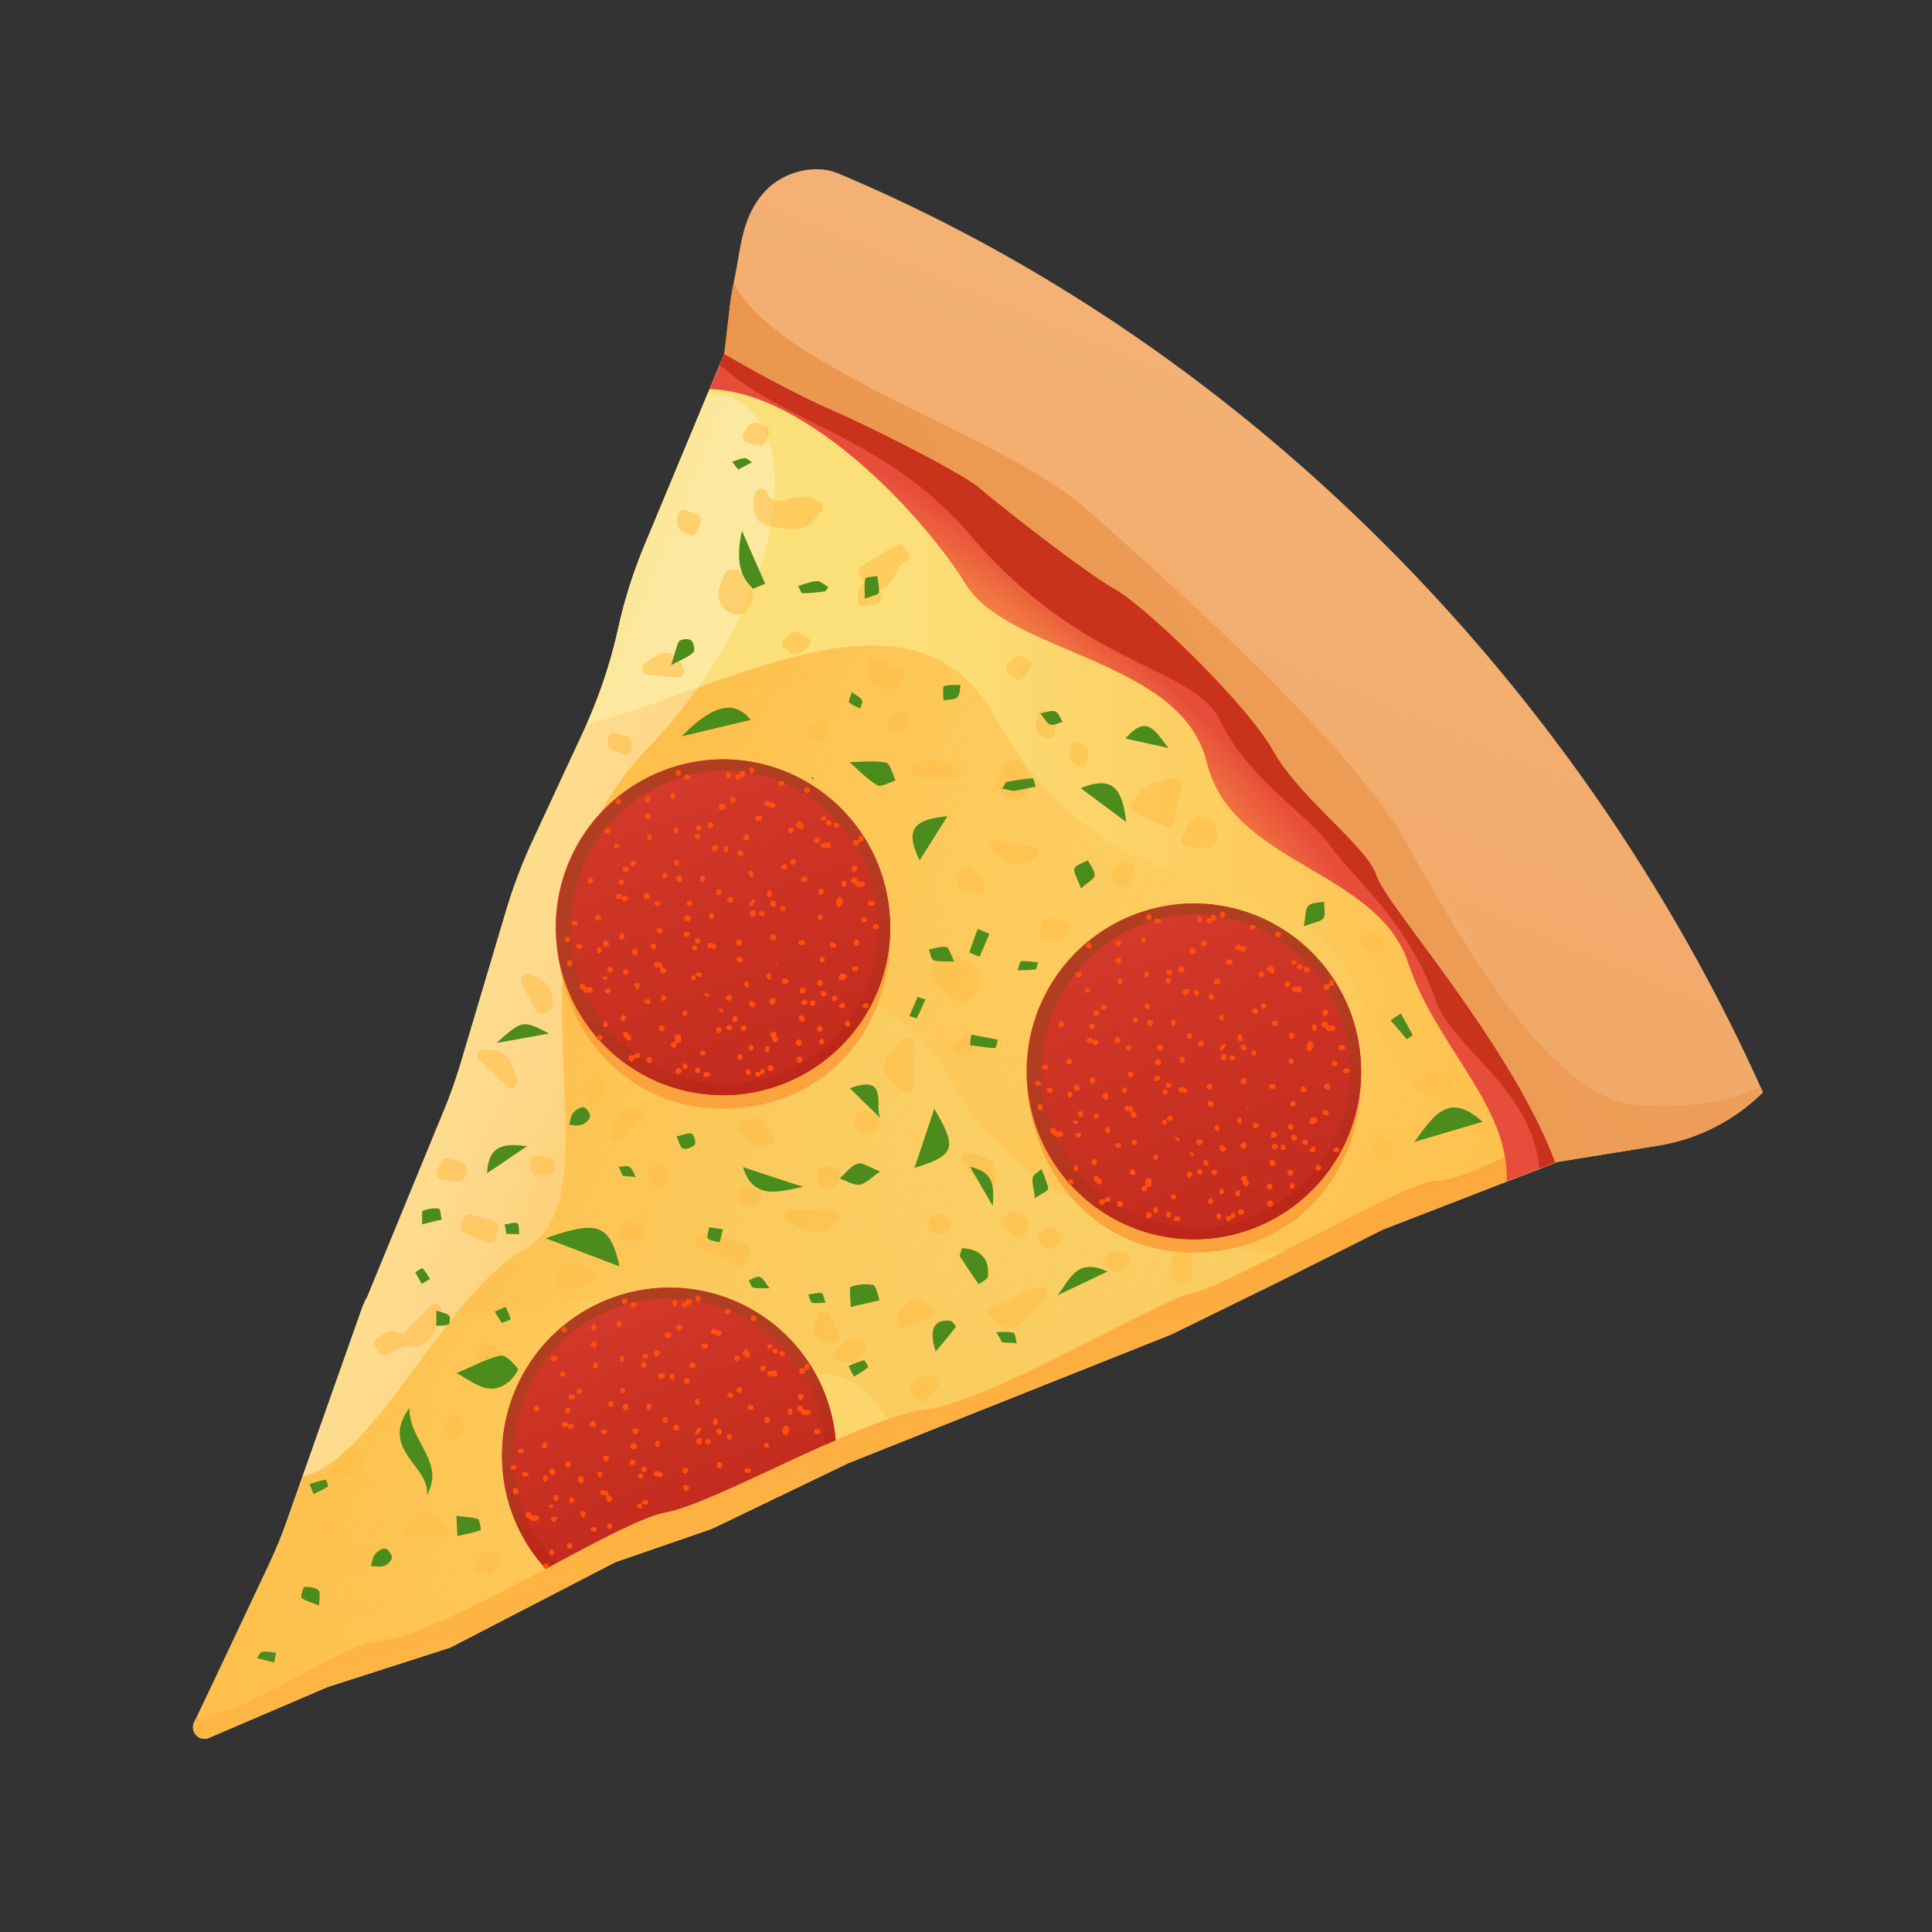 <svg width="800" height="800" viewBox="0 0 24 24" fill="none" xmlns="http://www.w3.org/2000/svg"><rect x="0" y="0" width="24" height="24" fill="#333333" stroke="none"/><path d="M2.6 21.586l1.469-.63 1.524-.49 2.05-1.061 1.196-.413 1.697-.816 4.017-1.6 1.37-.672 1.256-.63 2.145-.83A18.672 18.672 0 008.998 4.394L8.01 6.767c-.141.34-.254.69-.331 1.048-.1.444-.245.87-.436 1.283l-.63 1.356a6.39 6.39 0 00-.322.848l-.558 1.873c-.059.2-.127.395-.204.585l-1.02 2.48-.93 2.635c-.068.2-.15.395-.24.585l-.925 1.937c-.055.118.063.245.185.19z" fill="url(#prefix__paint0_linear)"/><path d="M11.17 17.918c-.249-.581-.625-.935-1.11-.835-1.148.236-1.846-1.31-3.13-.884-.535.177-1.523.28-2.385-.068l-.045.104-.93 2.635c-.068.2-.15.394-.24.585l-.916 1.94c-.055.119.063.246.185.191l1.47-.63 1.524-.49 2.05-1.061 1.196-.413 1.697-.816.634-.258z" fill="url(#prefix__paint1_linear)"/><path d="M11.837 13.46c1.043 1.873 3.306 2.14 4.748 2.104l.585-.295 2.145-.83A18.635 18.635 0 008.998 4.395L8.01 6.766c-.141.34-.254.69-.331 1.048-.1.444-.245.87-.436 1.283l-.63 1.356a6.39 6.39 0 00-.322.848l-.358 1.206c2.23.921 4.539-1.496 5.904.953z" fill="url(#prefix__paint2_linear)"/><path d="M2.6 21.586l1.469-.63 1.524-.49 2.05-1.061 1.196-.413 1.697-.816 4.017-1.6 1.37-.672 1.256-.63 2.145-.83A18.672 18.672 0 008.998 4.394L8.01 6.767c-.141.34-.254.69-.331 1.048-.1.444-.245.87-.436 1.283l-.63 1.356a6.39 6.39 0 00-.322.848l-.558 1.873c-.059.2-.127.395-.204.585l-1.02 2.48-.93 2.635c-.068.2-.15.395-.24.585l-.925 1.937c-.055.118.063.245.185.19z" fill="url(#prefix__paint3_linear)"/><path d="M8.998 4.395L8.01 6.766c-.141.34-.254.69-.331 1.048-.091.408-.223.803-.39 1.179 1.705-.417 4.063-1.914 5.07-.09 1.505 2.725 3.8 1.614 4.543 3.486.744 1.873 2.422 2.05 2.422 2.05A18.679 18.679 0 008.998 4.395z" fill="url(#prefix__paint4_linear)"/><path d="M17.841 14.67c-.276-.045-2.557 1.293-3.015 1.388-.458.095-2.513 1.351-3.31 1.447-.799.095-2.663 1.188-3.248 1.283-.585.095-2.666 1.478-3.532 1.592-.626.081-1.492.848-2.304.97l-.023.046c-.054.117.064.244.186.19l1.47-.63 1.528-.49 2.05-1.061 1.197-.413 1.696-.816 4.018-1.601 1.37-.671 1.255-.63 2.145-.83c-.045-.105-.09-.204-.136-.309-.49.245-1.17.563-1.347.535z" fill="url(#prefix__paint5_linear)"/><path d="M19.315 14.444c-.798-4.449-5.705-8.236-10.317-10.05l-.185.44c1.237.032 2.68 1.606 3.183 2.422.535.87 2.68.925 2.993 2.209.308 1.278 2.118 1.333 2.503 2.494.34 1.03 1.256 1.768 1.225 2.716l.598-.231z" fill="url(#prefix__paint6_radial)"/><path d="M8.79 4.893l-.78 1.873c-.14.34-.254.69-.331 1.048-.1.444-.245.87-.436 1.283l-.63 1.356a6.39 6.39 0 00-.322.848l-.558 1.873a6.37 6.37 0 01-.204.585l-1.02 2.48-.749 2.1c.876-.177 1.778-2.281 2.753-2.816 1.297-.717-.54-4.086 1.528-6.222 1.855-1.918 2.055-4.39.749-4.408z" fill="url(#prefix__paint7_linear)"/><g opacity=".75" fill="#FFBC47"><path opacity=".75" d="M14.055 9.982c-.014.018-.018.04-.014.063.005.023.023.04.045.05l.395.168a.09.09 0 00.036.004.064.064 0 00.027-.009.076.076 0 00.041-.05l.1-.453a.075.075 0 00-.023-.068c-.018-.018-.045-.027-.068-.018-.362.081-.376.09-.54.313zM11.978 11.922c-.018-.004-.041-.022-.064-.036-.054-.036-.117-.077-.19-.059-.046.01-.086.041-.118.095-.113.19.045.322.136.4l.036.031c.032.027.064.05.095.068l.037.023c.013.009.032.014.05.014a.073.073 0 00.04-.014c.01-.01.023-.014.032-.018a.18.18 0 00.068-.064c.05-.095.095-.2.055-.294-.027-.069-.086-.114-.177-.146zM9.579 6.54c.1.018.208.04.317.031.023 0 .041-.004.064-.009.077-.013.127-.077.177-.136a.393.393 0 01.058-.063.086.086 0 00.023-.06.064.064 0 00-.027-.054c-.127-.109-.272-.077-.385-.05-.15.037-.218.046-.286-.09-.014-.028-.036-.041-.073-.041a.079.079 0 00-.063.054c-.036.132-.032.227.013.3.028.063.091.1.182.118zM12.286 16.294a.068.068 0 00.027.068c.11.09.182.136.25.131.108-.009.213-.131.426-.376.023-.027.023-.064.004-.095a.078.078 0 00-.09-.027l-.572.235c-.022.018-.04.037-.045.064zM9.135 7.079c-.01 0-.023 0-.041-.005a.076.076 0 00-.077.041l-.018.032c-.064.136-.155.317.063.463a.204.204 0 00.109.022c.04-.004.081-.018.104-.045.127-.168.104-.345-.068-.485-.027-.023-.05-.023-.072-.023zM11.23 13.56c.013.009.031.013.05.013.008 0 .018-.004.031-.009a.084.084 0 00.04-.068l-.008-.526c0-.032-.018-.054-.046-.068-.027-.013-.059-.004-.081.014-.163.15-.245.24-.24.349.004.104.09.177.253.295zM10.68 7.143l.06.1c-.023.013-.046.027-.06.054-.027.04-.022.086-.022.122v.032c0 .023.01.05.027.064.014.013.037.018.055.018h.013l.14-.037a.072.072 0 00.046-.036c.01-.018.014-.036.01-.059l-.019-.077c.118-.036.168-.136.209-.213.036-.073.059-.118.109-.136a.071.071 0 00.045-.05c.009-.023 0-.05-.014-.068l-.05-.068a.072.072 0 00-.1-.018l-.421.263c-.04.027-.05.072-.027.109zM5.466 16.34l.013-.046a.076.076 0 00-.036-.086.07.07 0 00-.09.013l-.35.35H5c-.046-.019-.087-.037-.146-.032-.054.004-.095.036-.131.063-.014.01-.023.018-.036.023a.075.075 0 00-.028.1l.046.077c.013.027.04.04.072.036.01 0 .019-.005.028-.01l.208-.099h.005c.013 0 .027 0 .04-.009.037.005.064.01.096.005.213-.01.272-.232.313-.386zM5.062 19.087l.435.019h.01a.068.068 0 00.063-.046c.014-.027.005-.063-.018-.086-.254-.236-.3-.254-.54-.014a.079.079 0 00-.018.082c.014.023.04.045.068.045zM14.93 10.14c-.018-.004-.068-.013-.104.023a.451.451 0 00-.1.163c-.014.027-.027.054-.04.086-.014.023-.01.05 0 .073.008.023.035.036.063.036.036 0 .068.005.1.01.045.004.09.008.13.004a.145.145 0 00.064-.014c.019-.004.041-.023.06-.059a.341.341 0 00-.005-.222c-.037-.059-.123-.09-.168-.1zM9.747 15.079c-.01.032.009.068.036.086l.054.032c.096.054.209.118.327.109.086-.005.172-.05.25-.168a.069.069 0 00.004-.077.075.075 0 00-.068-.041l-.535.005c-.032-.005-.06.018-.068.054zM12.508 9.47c-.009.017-.018.03-.027.049-.05.077-.118.186-.032.331.028.045.105.082.164.077a.077.077 0 00.045-.013c.181-.1.122-.259.086-.34-.009-.023-.018-.041-.022-.06-.014-.045-.05-.054-.078-.063a.212.212 0 00-.04-.014.078.078 0 00-.096.032zM17.62 13.55l.348.132a.078.078 0 00.078-.014c.022-.018.027-.05.022-.077-.045-.158-.072-.24-.145-.272-.077-.031-.154.01-.313.095-.027.014-.04.041-.04.073 0 .027.022.054.05.064zM6.912 15.832c-.027.036-.018.081-.009.108 0 .005.005.014.005.019.004.022.013.04.031.054.014.01.032.014.05.014H7l.058-.014a4.15 4.15 0 00.232-.05c.045-.009.059-.05.068-.072a.224.224 0 00.013-.032.078.078 0 00-.022-.09c-.082-.069-.16-.096-.236-.082-.082.013-.145.059-.2.145zM8.318 8.118c-.095-.028-.181.031-.254.086-.018.013-.036.027-.054.036a.073.073 0 00-.032.082c.01.032.036.054.068.059l.372.036h.014c.022 0 .04-.014.054-.032a.083.083 0 00.01-.072c-.05-.114-.105-.177-.178-.195zM9.198 15.723c.01 0 .014 0 .023-.005.018-.01.036-.023.04-.04l.046-.114a.077.077 0 00-.005-.064.07.07 0 00-.05-.036c-.04-.009-.077-.027-.122-.05a.556.556 0 00-.426-.063c-.032.009-.055.031-.06.063a.076.076 0 00.042.077l.476.232h.036zM6.155 15.387l.036-.118a.089.089 0 00-.004-.059.072.072 0 00-.046-.036l-.285-.086a.076.076 0 00-.096.045l-.031.087a.077.077 0 00.04.095l.277.118c.01.004.023.004.036.004.01 0 .019-.004.028-.004.022-.005.036-.023.045-.046zM10.908 8.181c-.023-.013-.05-.013-.068 0-.023.01-.037.032-.041.06-.018.122 0 .208.054.262.055.054.132.064.204.059.014 0 .032-.005.046-.005.045-.004.068-.036.086-.068.009-.009.018-.022.027-.036a.081.081 0 00.018-.063.08.08 0 00-.04-.055l-.286-.154zM9.334 14.217c.04.018.082.018.122.014.014 0 .028-.005.041-.005.018 0 .032-.004.05-.004.027 0 .05-.014.064-.041a.078.078 0 000-.077c-.01-.014-.019-.032-.028-.05a.35.35 0 00-.1-.136c-.045-.036-.1-.027-.163-.018-.027.004-.054.004-.09.009a.068.068 0 00-.064.045.069.069 0 00.01.077l.05.064c.026.054.058.1.108.122zM11.878 9.537c-.268-.14-.29-.14-.526-.018-.032.018-.045.05-.036.082.009.031.036.058.072.058l.454.019h.009c.032-.005.059-.023.068-.055.004-.036-.01-.072-.04-.086zM12.835 10.521l-.44-.081c-.032-.005-.068.009-.082.04-.013.032-.009.069.018.091.146.127.214.186.304.177a.583.583 0 00.223-.086.076.076 0 00.04-.077c-.009-.032-.031-.059-.063-.064zM4.31 18.326h.063a.126.126 0 00.081-.027c.046-.032.064-.082.078-.123a.315.315 0 01.013-.036.067.067 0 000-.06c-.009-.017-.023-.035-.045-.04-.01-.005-.023-.009-.037-.018-.045-.023-.104-.054-.154-.018a.365.365 0 00-.104.127l-.05.077c-.018.023-.018.054-.004.082.013.027.04.04.068.04.036-.004.068-.004.09-.004zM6.49 12.13a.076.076 0 00-.009.082l.173.34c.009.019.027.032.045.037.009.004.018.004.027.004.01 0 .023-.004.032-.009l.077-.04a.073.073 0 00.036-.082l-.004-.036c-.014-.1-.037-.254-.3-.322a.083.083 0 00-.077.027zM6.35 13.514c.014 0 .023-.004.036-.013a.08.08 0 00.032-.086c-.01-.028-.018-.05-.023-.078-.045-.145-.095-.33-.399-.294-.027.004-.054.022-.063.05-.01.027 0 .059.018.077l.34.317a.055.055 0 00.059.027zM11.157 16.48c.013.018.036.023.059.023.004 0 .013 0 .018-.005l.317-.118a.074.074 0 00.05-.059.083.083 0 00-.023-.072c-.058-.05-.145-.114-.244-.09-.105.026-.16.14-.195.235-.01.032-.005.063.018.086zM3.978 19.192c.018.004.037.013.05.018.032.009.064.023.095.023a.065.065 0 00.046-.019.253.253 0 00.081-.104l.019-.032c.013-.018.018-.04.009-.059-.005-.022-.019-.036-.037-.05a.14.14 0 01-.031-.022c-.046-.027-.096-.064-.155-.037-.05.023-.072.073-.095.118-.009.019-.018.032-.027.05-.014.018-.014.046-.005.068.01.023.028.041.05.046zM14.703 15.56c-.068 0-.131 0-.14.072-.005.063-.005.127-.01.19v.036c0 .041.032.077.073.077l.1.005h.009c.036-.005.068-.032.068-.072l.013-.227a.075.075 0 00-.022-.06.084.084 0 00-.055-.022h-.036zM13.211 11.437l-.04-.01a.703.703 0 00-.146-.017c-.059 0-.081.059-.095.118-.005.018-.014.04-.018.063a.073.073 0 00.009.068.078.078 0 00.059.032h.059c.036 0 .068.004.1 0 .013 0 .031-.005.045-.005.059-.013.073-.072.082-.122 0-.01.004-.023.004-.032a.09.09 0 00-.009-.059.07.07 0 00-.05-.036zM5.48 14.652l.063.01c.054.008.104.017.154.017h.009c.064-.004.082-.081.09-.131.01-.055-.004-.09-.04-.104a.62.62 0 00-.19-.055c-.064-.009-.087.046-.11.095-.008.019-.018.037-.027.055a.062.062 0 000 .068c.005.027.023.04.05.045zM10.295 16.317c-.013-.027-.04-.045-.072-.04a.087.087 0 00-.068.049c-.077.236-.055.281.172.358.01.005.018.005.032.005.018 0 .036-.01.05-.027a.088.088 0 00.013-.082l-.127-.263zM12.35 14.734c.031-.114.027-.204-.018-.272-.064-.095-.191-.127-.295-.14a.076.076 0 00-.077.036.084.084 0 00.004.086l.25.317c.013.018.04.032.063.027h.01c.035-.004.058-.027.063-.054zM7.474 13.623a.31.31 0 00.046-.122c.004-.05-.023-.091-.046-.118-.004-.01-.009-.014-.013-.023a.07.07 0 00-.06-.036c-.022 0-.049.009-.063.027l-.027.036a.547.547 0 00-.081.118c-.028.054.013.1.05.14.013.014.027.032.045.05.013.019.04.032.063.028h.005c.027-.005.05-.018.059-.041.004-.023.013-.04.022-.059zM7.583 14.09c-.009.031.01.063.037.081.013.01.027.01.045.01s.032-.01.045-.019l.282-.258c.022-.018.031-.055.022-.082a.074.074 0 00-.068-.05c-.267-.018-.326.15-.363.318zM12.091 10.816l-.04-.027a.09.09 0 00-.069-.014.09.09 0 00-.05.05l-.04.127a.088.088 0 00.004.059c.01.018.027.032.045.036l.186.055a.057.057 0 00.028.004.074.074 0 00.04-.013.066.066 0 00.028-.064v-.018a.129.129 0 00-.028-.109.964.964 0 00-.104-.086zM6 16.974l.037.06a.08.08 0 00.068.036c.027 0 .05-.019.064-.041.013-.023.022-.046.031-.064.028-.045.05-.09.028-.136a.371.371 0 00-.127-.136c-.055-.04-.11.005-.136.027-.023.018-.078.064-.05.118.027.046.05.086.086.136zM11.298 17.255a.067.067 0 00.018.06l.072.076a.075.075 0 00.055.023h.004c.018 0 .037-.009.05-.023l.14-.145a.076.076 0 00.005-.1l-.04-.05c-.023-.031-.069-.036-.1-.013l-.173.113a.108.108 0 00-.031.06zM12.595 15.051c-.064-.013-.091.046-.114.086l-.013.028c-.01.018-.014.036-.01.059a.083.083 0 00.032.045l.145.09c.014.01.032.014.046.01.009 0 .013 0 .022-.005a.071.071 0 00.046-.05c.004-.018.009-.031.013-.045.018-.05.037-.104-.009-.14a.325.325 0 00-.158-.078zM9.774 8.072c.027.023.063.05.109.05h.009c.04-.004.072-.027.104-.05.014-.009.023-.018.036-.027a.08.08 0 00.037-.068c0-.027-.019-.05-.041-.063a.185.185 0 00-.041-.023.262.262 0 00-.118-.04c-.05.004-.081.035-.104.063l-.018.018c-.018.013-.028.04-.028.063a.07.07 0 00.037.06l.018.017zM10.164 14.553l-.005.113c0 .023.005.04.018.054a.075.075 0 00.055.023c.009 0 .018 0 .027.005.018 0 .036.004.059.004a.1.1 0 00.059-.018c.045-.027.05-.082.054-.118 0-.009 0-.018.005-.023a.072.072 0 00-.014-.059.086.086 0 00-.05-.031l-.118-.018c-.022-.005-.04.004-.059.018-.018.009-.027.027-.031.05zM10.418 16.748c-.01.009-.018.022-.027.031-.018.018-.023.05-.018.073a.069.069 0 00.054.05c.014.004.023.009.036.009.032.009.068.022.109.018.014 0 .023-.005.036-.01.05-.017.073-.063.1-.108l.036-.063c.014-.023.018-.055.005-.078a.084.084 0 00-.068-.04h-.064c-.04 0-.081-.005-.113.022-.032.032-.059.068-.086.096zM13.91 10.72l-.018.023a1.464 1.464 0 00-.078.1c-.04.06.01.104.041.132l.032.031a.067.067 0 00.059.018h.005a.09.09 0 00.054-.036l.023-.036c.022-.036.04-.073.058-.109.023-.054-.022-.095-.05-.118l-.013-.013a.083.083 0 00-.054-.023.118.118 0 00-.06.032zM12.771 8.2c-.009-.005-.013-.01-.022-.014-.032-.023-.073-.05-.123-.036a.174.174 0 00-.09.077c-.005.009-.014.013-.019.022a.086.086 0 00-.022.06c0 .022.013.04.027.054l.09.068a.051.051 0 00.05.013h.005a.086.086 0 00.05-.031l.077-.105a.078.078 0 00.013-.063c0-.018-.013-.036-.036-.045zM9.452 5.533c.054-.014.072-.068.086-.11.004-.008.004-.017.009-.026a.067.067 0 000-.06.089.089 0 00-.04-.04l-.028-.014c-.032-.018-.077-.04-.127-.031-.05.013-.073.059-.095.095-.005.013-.014.022-.018.036-.014.018-.014.045-.005.068.01.023.027.04.05.045l.04.014a.207.207 0 00.105.023c.005.004.014 0 .023 0zM12.957 9.152c.01.004.014.009.023.013.014.01.032.014.045.014.01 0 .014 0 .023-.005a.07.07 0 00.045-.054l.041-.163a.077.077 0 00-.05-.091l-.104-.032c-.023-.004-.045-.004-.064.01-.018.013-.031.031-.031.054 0 .013-.005.022-.005.036a.364.364 0 00-.009.122c.005.055.055.078.086.096zM6.663 14.598l.145.004h.01c.017 0 .035-.009.044-.022a.084.084 0 00.023-.055v-.022c0-.037.005-.1-.059-.118-.04-.01-.082-.018-.122-.023l-.037-.004a.081.081 0 00-.063.018c-.018.018-.027.04-.023.063l.01.091c.004.036.036.063.072.068zM8.005 15.274a.069.069 0 00-.05-.054c-.013-.005-.022-.01-.036-.014a.487.487 0 00-.123-.032c-.058-.004-.086.046-.104.082-.004.009-.009.018-.013.022a.072.072 0 00-.01.068c.01.023.028.041.05.046l.123.032c.009 0 .018.004.027.004.018 0 .032-.009.045-.018l.073-.064c.018-.018.023-.045.018-.072zM5.947 19.541l.113.027c.009 0 .013.005.023 0a.067.067 0 00.063-.05l.05-.136a.077.077 0 00-.005-.063.09.09 0 00-.054-.036c-.005 0-.01-.005-.018-.005-.027-.009-.077-.018-.114.014-.031.027-.054.063-.077.095l-.022.032c-.014.018-.018.045-.014.072.01.027.027.046.054.05zM13.828 15.541c-.05.005-.072.046-.086.073-.005.004-.005.009-.01.013a.069.069 0 00-.013.06.08.08 0 00.032.05l.023.013a.202.202 0 00.109.05h.009c.045-.005.072-.041.1-.073a.23.23 0 01.031-.036c.018-.018.023-.05.018-.073a.075.075 0 00-.054-.05l-.05-.013c-.04-.01-.073-.018-.109-.014zM11.225 8.857c-.018-.01-.063-.027-.104.009-.023.018-.041.04-.06.063l-.017.019a.067.067 0 00-.018.063c.004.023.018.045.04.054l.073.037c.014.004.027.009.04.009.01 0 .014-.005.023-.005.019-.009.037-.022.041-.045l.037-.1c.013-.045-.019-.09-.055-.104zM8.114 14.716l.037.031a.086.086 0 00.058.023c.005 0 .01 0 .014-.005a.082.082 0 00.054-.054l.014-.045a.253.253 0 00.014-.1c-.005-.05-.055-.082-.077-.09-.037-.019-.064-.019-.091-.005-.032.018-.109.081-.086.154.009.04.036.063.063.09zM3.724 20.14c-.013-.023-.031-.037-.059-.037a.067.067 0 00-.063.023l-.014.014c-.022.018-.059.054-.054.104.004.036.018.068.032.1l.013.031c.01.023.032.041.06.046h.013c.022 0 .04-.014.054-.028.01-.009.014-.018.023-.027.023-.027.054-.059.045-.109a.308.308 0 00-.045-.095c.004-.009 0-.018-.005-.022zM10.2 8.952c-.009.005-.022.005-.032.01-.031.008-.063.018-.095.04-.04.032-.04.077-.036.109v.018c0 .023.004.046.023.064a.067.067 0 00.058.018h.005l.027-.005c.032-.004.064-.009.1-.022.055-.023.05-.078.05-.118v-.037c0-.022-.01-.05-.032-.063a.063.063 0 00-.068-.014zM13.143 15.296c-.022-.027-.063-.077-.122-.045a.346.346 0 00-.077.059l-.018.018a.065.065 0 00-.028.055c0 .022.005.04.019.054l.054.059a.103.103 0 00.054.027h.01c.018 0 .031-.009.045-.018l.082-.077a.075.075 0 00.022-.055c0-.018-.004-.04-.022-.054l-.019-.023zM12.096 12.91a.035.035 0 01-.018-.008c-.028-.014-.069-.032-.11-.018a.187.187 0 00-.085.063c-.005.005-.01.014-.019.018a.084.084 0 00-.022.073c.009.027.027.05.054.054l.104.023c.01 0 .014.005.023 0 .018 0 .036-.01.05-.027l.054-.064a.076.076 0 00.019-.068c-.01-.018-.023-.04-.05-.045zM13.433 9.247c-.009-.004-.013-.009-.022-.014a.078.078 0 00-.077-.004c-.023.014-.041.036-.041.063l-.005.096c0 .018.005.04.018.054l.06.064a.06.06 0 00.058.022h.014c.027-.004.045-.027.054-.054 0-.01.005-.018.01-.027.013-.032.027-.073.013-.118-.005-.041-.05-.064-.082-.082zM17.03 11.582c-.06-.013-.09.037-.109.064-.005.004-.01.013-.014.018-.013.018-.018.04-.013.059a.07.07 0 00.036.05l.118.072c.014.01.027.014.045.01.023 0 .041-.014.055-.032l.059-.077a.079.079 0 00.013-.064.071.071 0 00-.045-.05l-.036-.009c-.037-.013-.068-.031-.11-.04zM9.343 14.988c.046-.005.073-.04.09-.063.005-.005.01-.01.01-.014a.081.081 0 00.018-.064.081.081 0 00-.04-.054l-.028-.014c-.027-.013-.059-.031-.095-.04-.055-.01-.086.031-.109.063a.123.123 0 01-.023.027.063.063 0 00-.013.068.063.063 0 00.05.05l.031.014a.232.232 0 00.1.027h.01zM7.774 9.374a.073.073 0 00.04-.014.087.087 0 00.033-.063V9.26c0-.036 0-.09-.055-.113a.826.826 0 00-.113-.032l-.036-.009a.079.079 0 00-.064.014.073.073 0 00-.027.059v.018c-.005.032-.01.086.045.113a.843.843 0 00.114.046l.04.013c0 .005.01.005.023.005zM5.652 17.577a.09.09 0 00-.064.027c-.004.005-.009.01-.014.01-.018.018-.054.05-.05.1a.294.294 0 00.032.094l.014.028c.009.022.032.04.054.045h.018c.019 0 .037-.01.05-.023a.121.121 0 01.028-.022c.027-.023.068-.06.05-.114a.222.222 0 00-.046-.086l-.014-.023a.09.09 0 00-.058-.036zM8.558 6.354l-.031-.014c-.023-.01-.046-.005-.068.004a.09.09 0 00-.037.055c0 .009-.004.018-.004.027-.01.036-.018.077.004.123.019.04.06.058.096.077.013.004.027.013.036.018.014.009.027.009.04.009.01 0 .014 0 .023-.005a.088.088 0 00.046-.045c.004-.018.013-.032.018-.05.023-.054.04-.113-.01-.15a.31.31 0 00-.113-.05zM11.547 15.165a.064.064 0 00-.01.027c-.008.018-.013.046-.004.064a.088.088 0 00.046.045l.104.032c.009.004.018.004.027.004a.07.07 0 00.06-.036l.04-.073c.009-.018.013-.04.004-.059-.004-.018-.022-.036-.04-.045-.01-.004-.014-.009-.023-.014a.195.195 0 00-.109-.036c-.054 0-.077.05-.095.09zM10.88 14.013c.01-.009.018-.023.027-.032.019-.018.023-.04.019-.063-.005-.023-.018-.045-.037-.055-.013-.009-.027-.018-.04-.022-.037-.023-.069-.046-.114-.046s-.081.041-.1.073c-.027.04-.031.077-.018.109a.2.2 0 00.15.109h.014c.045-.005.072-.041.1-.073zM8.663 9.256a.089.089 0 00.04-.059c0-.014.005-.023.005-.036.005-.036.014-.086-.032-.118-.031-.023-.063-.032-.09-.04l-.028-.01c-.022-.01-.045-.005-.068.01a.078.078 0 00-.031.058c0 .005 0 .01-.005.018-.004.027-.013.077.023.109.027.027.059.04.086.054l.027.014c.014.005.027.01.041.01a.065.065 0 00.032-.01zM17.125 14.13a.076.076 0 00-.04.05l-.01.028a.299.299 0 00-.018.095c-.005.064.054.082.09.095.01.005.019.005.032.01.01.004.023.004.032.004a.064.064 0 00.027-.01.072.072 0 00.037-.044l.009-.023c.009-.027.022-.064.022-.104-.004-.06-.059-.078-.1-.091-.008-.005-.018-.005-.022-.01-.014-.008-.036-.008-.06 0z"/></g><path d="M11.057 11.383c.09 1.374-.78 2.313-1.927 2.385-1.143.077-2.132-.739-2.222-2.113a2.085 2.085 0 011.936-2.218 2.085 2.085 0 012.213 1.946z" fill="url(#prefix__paint8_linear)"/><path d="M8.98 13.605a2.081 2.081 0 002.077-2.086c0-1.152-.93-2.086-2.076-2.086a2.082 2.082 0 00-2.077 2.086c0 1.152.93 2.086 2.077 2.086z" fill="url(#prefix__paint9_linear)"/><path d="M8.844 9.438a2.086 2.086 0 00.272 4.163 2.085 2.085 0 001.937-2.218 2.078 2.078 0 00-2.209-1.945zm.263 4.027a1.948 1.948 0 01-.254-3.886 1.94 1.94 0 012.063 1.813c.073 1.075-.739 2-1.809 2.073z" fill="url(#prefix__paint10_linear)"/><path d="M8.458 12.902c0 .045.014.045-.04.054-.014 0-.014.01-.014.018 0 .027-.023.046-.04.041-.01-.005-.023-.014-.028-.023-.005-.009-.014-.027.01-.031l.004-.005c0-.018.009-.013.022-.013.014 0 .018-.005.014-.019 0-.013-.005-.027-.005-.04 0-.01 0-.023.014-.023.004 0 .004 0 .009-.005.018-.018.032-.004.05 0 .004 0 .004.01.004.014v.032zM7.198 12.258c0-.014.013-.037.022-.041h.01c.004 0 .009.004.013.004.014.005.027.01.027.027 0 .01.01.014.014.014h.027c.014 0 .032-.009.04.014.005.004.015.009.015.022 0 .01 0 .014-.014.019-.01 0-.014.009-.018.013-.01.01-.014.01-.023 0a.014.014 0 00-.018 0c-.005 0-.014.01-.014.01-.009-.005-.018-.014-.027-.023-.009-.01-.018-.023-.032-.028-.018-.004-.018-.004-.022-.031zM10.572 10.938c0-.018.018-.04.04-.04.01 0 .037.018.037.031.004.018.014.023.027.023h.018c.023-.01.036.004.05.018l.005.01a.089.089 0 01-.041.04h-.01c-.008-.01-.017-.014-.027 0h-.013a.09.09 0 01-.04-.04c-.005-.005-.01-.005-.014-.01-.028 0-.032-.005-.032-.032zM8.227 11.999c-.004.014.005.023.018.023.01 0 .014.004.018.013.005.01.01.014.014.018.01.01.01.014 0 .019-.005 0-.005.004-.01.004-.004.005-.004.014-.008.018a.063.063 0 01-.041 0c-.005 0-.009-.009-.009-.013-.005-.014-.005-.028-.005-.046 0-.013-.004-.018-.018-.018h-.022a.04.04 0 01-.041-.04c0-.014.013-.014.018-.019.004-.009.009-.013.023-.004.009.004.022.004.031.004.018 0 .028.005.028.023.004.009.004.014.004.018zM10.635 10.503c-.009 0-.027 0-.032-.005-.004-.013-.004-.032-.004-.05 0-.004.014-.009.018-.013.01-.01.014-.005.018 0 .018.009.032 0 .032-.023 0-.027.018-.04.045-.032.005 0 .01.005.01.01.008.017.008.036.004.05 0 .004-.01.008-.018.013-.01.004-.018 0-.027.004-.005 0-.01.005-.014.01 0 .031 0 .031-.032.036zM9.601 12.815c.037 0 .037 0 .041.032 0 .014 0 .032.018.04.005.005.005.014.005.024 0 .009 0 .013-.01.018-.008.004-.004.018-.017.018-.01 0-.023.004-.028-.014-.027-.004-.018-.027-.022-.045 0-.005-.005-.014-.01-.014-.017-.009-.017-.027-.004-.04.01-.01.014-.023.027-.019zM7.837 13.11h.032c.009 0 .018 0 .022-.018 0-.005.019-.009.028-.009.022 0 .027.005.031.027 0 .023-.004.027-.022.032h-.023c-.014 0-.032-.01-.027.018-.014.01-.018.027-.04.023-.02-.005-.02-.018-.028-.027-.005-.005-.005-.019.004-.028 0-.009.005-.022.023-.018zM7.678 11.106c.032-.005.037 0 .046.027 0 .005.004.01.009.01a.01.01 0 00.009-.01c.009-.013.027-.013.04 0l.005.005c.018.009.018.027.005.04-.005.005-.01.014-.018.019-.018.004-.041-.005-.046-.023-.004-.014-.013-.014-.022-.009-.01 0-.014 0-.023.005-.018.004-.023-.019-.036-.023v-.005a.095.095 0 01.018-.027c0-.009.009-.009.013-.009zM9.533 9.945c.01.004.014.009.023.013.013.005.023.01.036.01.023 0 .04.018.04.036 0 .009 0 .018-.013.018-.004 0-.004.005-.009.009-.009.014-.022.014-.031.005a.035.035 0 00-.019-.01c-.009-.004-.018 0-.027-.013 0-.005-.009-.005-.018-.005-.014-.004-.027-.018-.023-.031a.091.091 0 01.041-.032zM9.257 9.614c.004.032-.01.04-.041.04-.01 0-.018 0-.018.014 0 .005-.005.005-.01.01-.004.004-.008.008-.013.008-.004.005-.004.005-.009.005-.01-.014-.032-.014-.032-.036 0-.027.005-.037.032-.037.018 0 .027-.004.027-.027 0-.004.01-.009.014-.013h.004c.037-.005.046 0 .046.036zM10.24 10.466c.019 0 .032 0 .05-.004.014 0 .032.018.032.027v.036c0 .005-.004.01-.009.01-.018 0-.032.008-.05-.005-.004-.005-.013 0-.018 0-.009.014-.013.014-.023 0l-.004-.005c-.005-.004-.018-.004-.018-.009 0-.013-.005-.027 0-.04.013-.005.032-.005.04-.01zM10.472 11.183c0 .018 0 .032-.005.04a.1.1 0 01-.04.046h-.005c-.009-.01-.023-.014-.032-.023-.004-.013-.004-.027-.004-.045a.094.094 0 01.04-.059c.005-.005.023.01.032.018.014.01.014.018.014.023zM7.77 12.82c.008 0 .022-.004.026.014.005.009.019.018.028.023.018.004.013.018.018.031 0 .014.004.028-.014.032l-.004.005c-.005.013-.005.009-.014.004-.01-.009-.023-.013-.032-.023-.013-.013-.032-.018-.032-.045-.013-.036-.009-.04.023-.04zM9.501 13.305c0 .023-.013.041-.036.041-.013 0-.022 0-.022.018 0 .005-.014.01-.019.01-.031.004-.04 0-.04-.033 0-.022 0-.027.027-.027h.022c.005 0 .01-.004.01-.009.009-.027.013-.032.04-.032.018.005.014.023.018.032zM10.463 12.095h.018c.027 0 .045.027.032.05a.078.078 0 01-.028.027c-.018.004-.036.004-.054.004-.014 0-.014-.036-.004-.05 0-.004.004-.004.004-.004-.004-.032.018-.023.032-.027zM8.821 11.713a.1.1 0 01.077.032c.005.01.01.014 0 .018-.004 0-.004.005-.009.01-.009.018-.022.022-.04.008-.01-.004-.019-.004-.032-.004-.027 0-.027 0-.027-.027v-.014c0-.014.004-.023.022-.023h.01zM9.982 10.267c0 .009 0 .018-.004.022a.025.025 0 01-.023.014c-.01 0-.018-.005-.027-.01-.014-.008-.018-.017-.032-.03-.014-.01-.018-.019 0-.033.01-.009.018-.022.027-.031.005-.005.014 0 .018.004.005 0 .01.01.014.01l.009.008c.005.014.023.023.018.046zM8.926 10.53c0 .014 0 .027-.019.027-.004 0-.009.01-.013.014-.01.01-.032.01-.036 0 0-.004-.005-.004-.005-.009-.023-.014-.018-.018-.005-.04.014-.028.037-.019.06-.024.013 0 .018.005.018.032zM7.923 11.827c0 .027-.013.05-.036.045-.005 0-.01-.004-.014-.009-.009-.009-.013-.018-.022-.023-.01-.009-.005-.036.004-.04.005 0 .005-.005.01-.01.004-.013.017-.008.026-.008.023.009.028.018.032.045zM8.966 10.063c-.027 0-.031-.005-.036-.032 0-.036.005-.04.036-.045.023 0 .041.013.046.036 0 .027-.018.04-.046.04zM8.58 11.405c-.004.01-.004.027-.008.032-.014.005-.036.009-.046.005-.013-.01-.031-.019-.027-.041.005-.018.041-.046.05-.032.01.004.036.014.032.036zM7.565 11.727c0 .01 0 .027-.004.027a.163.163 0 01-.046.01c-.009 0-.027-.032-.027-.041 0-.019.014-.028.023-.037.009-.004.022-.009.036.01.01.008.018.013.018.031zM9.388 12.476c-.004.022-.027.045-.045.04-.023-.004-.046-.045-.037-.068l.019-.013c.009-.014.013.004.018.004.013 0 .022.005.027.018.01.005.014.01.018.019zM9.057 12.362c.01.005.023-.01.032.01.009.022.004.04-.01.049-.008.005-.013.018-.026.014a.035.035 0 01-.018-.01c-.005 0-.005-.004-.01-.009-.013-.009-.018-.022-.004-.036l.004-.004c0-.014.019-.01.032-.014zM9.633 12.43c0 .018.004.032-.014.032 0 .018-.013.018-.027.018-.004 0-.009-.005-.014-.01-.004 0-.004-.008-.004-.008-.023 0-.018-.023-.014-.032.005-.009.014-.027.023-.027a.078.078 0 01.045 0c.005.009.005.027.005.027zM9.184 11.886c.014 0 .027-.005.027.013 0 0 .005.005.01.005.008.009.008.027 0 .032-.005 0-.005.004-.005.004 0 .023-.018.018-.032.018-.014-.004-.023-.018-.032-.027v-.013c0-.023.005-.032.032-.032zM8.39 13.306c0-.019.019-.041.037-.041s.045.027.04.045c-.004.018-.027.032-.045.032-.023 0-.032-.01-.032-.037zM8.44 10.956c-.018 0-.032 0-.032-.022v-.005c-.018-.014-.013-.023 0-.036l.014-.014c.032-.009.045 0 .05.037v.013c-.005.023-.005.027-.032.027zM9.896 13.165c0-.01 0-.028.005-.032.013-.005.031-.01.045-.005.009 0 .018.014.023.023a.024.024 0 01-.01.032c-.004.004 0 .018-.013.018-.027.004-.045-.01-.05-.036zM8.037 11.17c-.023 0-.041-.014-.041-.032 0-.023.018-.041.04-.046.014 0 .032.023.037.041 0 .027-.005.032-.036.036zM8.821 10.29c-.004 0-.022 0-.022-.005a.162.162 0 01-.01-.045c0-.01.014-.018.028-.023.013-.005.022-.005.032.01.009.008.022.013.018.026 0 .005-.005.01-.01.014l-.008.005c.004.022-.01.013-.028.018zM8.082 10.135c0 .027-.018.05-.04.046a.071.071 0 01-.037-.037c0-.018.013-.036.032-.036h.009c.031-.004.036-.004.036.027zM9.352 11.31c.032 0 .036 0 .036.036 0 .018-.013.04-.032.04-.018 0-.045-.022-.045-.04 0-.005 0-.01.005-.01.013-.008.013-.04.036-.027zM7.429 11.437c-.01-.005-.023-.005-.027-.01-.005-.013-.014-.03-.005-.04.01-.009.018-.027.036-.027.019 0 .023.018.032.027.005.005.01.018-.004.032-.01.004-.014.013-.032.018zM9.96 12.951c0 .019-.018.041-.037.041-.013 0-.036-.018-.04-.036 0-.023.018-.04.04-.045.019 0 .037.018.037.04zM9.937 12.312c0-.032.014-.045.04-.045.019 0 .019.022.033.027.004.004.004.018-.005.027-.009.01-.014.023-.032.023-.031 0-.031 0-.036-.032zM8.259 12.775c-.005.013-.01.027-.014.031a.049.049 0 01-.05-.004c-.013-.01-.013-.018-.013-.027 0-.018.027-.041.05-.037.004 0 .004.005.004.005.005.004.014.018.023.032zM8.064 13.133c.018 0 .04.013.04.036 0 .018-.018.04-.036.04s-.036-.017-.036-.04c-.005-.032 0-.036.032-.036zM9.529 11.106v-.014c0-.027.018-.04.045-.032.005 0 .01.005.01.01.004.018.004.04.004.058 0 .005-.005.005-.01.01-.004 0-.008 0-.008.004-.037.005-.041 0-.041-.036zM9.923 12.652c0-.031.018-.045.05-.036.009.005.032.036.027.045a.095.095 0 01-.018.028c-.004.004-.018.004-.023.004-.004 0-.009 0-.009-.004-.027-.023-.027-.023-.027-.037zM9.098 9.9c.032-.005.05.018.04.05 0 .004-.031.027-.036.027-.009 0-.013 0-.018-.01 0-.004-.004-.004-.009-.009-.004-.004-.009-.009-.009-.013v-.018c.018-.005.014-.041.032-.027zM10.68 11.709c0 .018-.013.04-.031.04-.018 0-.045-.018-.045-.036v-.018c.018 0 .013-.027.036-.027.013.009.036.023.04.04zM9.31 10.398c0 .014.005.027-.013.032a.056.056 0 01-.059-.005c-.004-.004-.009-.022-.004-.027.009-.013.022-.027.036-.04h.005c.004.013.018.013.027.018.009.004.004.013.009.022zM10.227 12.308c.018 0 .037.018.041.036 0 .014-.018.036-.032.04-.018 0-.036-.017-.04-.036-.005-.036.004-.04.031-.04zM7.778 10.829s-.004 0 0 0c-.013 0-.031 0-.036-.005-.004-.013-.004-.027-.004-.045v-.004c.009-.01.05-.014.063-.005.01.005.018.036.014.045 0 .005-.005.005-.01.005a.065.065 0 01-.027.009zM9.075 11.21c-.023.014-.027-.018-.04-.022-.01-.005 0-.023.008-.032a.096.096 0 00.023-.014c.005 0 .005-.004.01-.004l.026.013c.005.005.005.014.005.018v.005c0 .032 0 .032-.032.036zM10.354 11.772s-.005 0 0 0c-.036 0-.045-.009-.045-.045 0-.005.004-.01.009-.014.004-.004.009-.004.009-.009.004-.004.009-.009.009-.004.009.004.022.013.031.018.014.009.028.022.019.04a.108.108 0 01-.032.014s0 .005 0 0zM9.61 13.264c.01.018-.009.018-.013.027-.005.019-.018.014-.032.014h-.004c-.01 0-.032-.032-.028-.04 0-.005.005-.01.005-.01.004-.004.009-.004.009-.009.009-.018.027-.018.04-.004.014.004.019.009.023.022.005-.004.005-.004 0 0zM9.606 11.682c-.018 0-.041-.019-.041-.041 0-.014.018-.037.036-.037.023 0 .041.019.041.037 0 .022-.014.04-.036.04zM10.186 12.253c-.009 0-.013-.005-.018-.014-.004-.009-.023-.013-.018-.031 0-.005.004-.01.009-.014l.005-.005c0-.013.009-.013.018-.018.013 0 .013.005.022.014.01.01.018.01.018.023 0 .022-.013.04-.036.045zM8.19 11.523c.019 0 .037.014.042.032 0 .022-.023.045-.041.045-.014 0-.032-.023-.032-.04-.004-.019.014-.037.032-.037zM9.95 12.457c0-.022.028-.045.05-.04.01.004.018.013.027.018.005.004.005.013.005.018 0 .009 0 .018-.014.018-.009 0-.009.023-.027.018-.009 0-.018.005-.018-.009 0-.004-.005-.004-.005-.004-.022.004-.018-.01-.018-.019zM9.18 11.673c.018 0 .036.014.036.032 0 .022-.014.04-.037.045-.013 0-.036-.018-.04-.036.004-.019.022-.041.04-.041zM8.536 9.686c-.032 0-.046-.018-.037-.05v-.004c.005-.009.046-.014.06-.005.017.005.017.019.017.037 0 .013-.013.018-.04.022zM9.429 10.13c.009 0 .032 0 .032.005a.154.154 0 01.004.046.01.01 0 01-.009.009c-.013.004-.027.004-.04.004-.023 0-.032-.009-.032-.031 0-.023 0-.028.027-.028.009-.004.013-.004.018-.004zM7.778 12.643c0 .018-.013.041-.031.041-.019 0-.041-.018-.041-.036 0-.014.018-.037.032-.041.022 0 .04.014.04.036zM10.576 10.793c0-.032.023-.05.055-.036.009.004.018.013.022.022v.014c-.009.013-.022.027-.032.036-.004.005-.008.005-.013.005-.014-.005-.027-.028-.032-.041zM7.107 11.968c0 .013.01.031-.018.036-.032.004-.04.009-.045-.036-.005-.032.004-.041.036-.041.023 0 .023.004.027.04zM9.202 10.634c-.018 0-.036-.013-.04-.036 0-.014.018-.04.031-.04.014 0 .04.022.04.035.01.018-.013.041-.03.041zM10.064 9.814c0 .018-.018.04-.037.04-.013 0-.036-.018-.036-.036s.018-.04.037-.04c.013 0 .036.022.036.036zM9.96 11.741h-.005c-.027 0-.046-.018-.032-.045 0-.005.005-.01.01-.01.008-.004.022-.004.035-.004.023 0 .028.01.032.027 0 .023-.009.027-.04.032zM10.626 12.067h-.009c-.027 0-.04-.027-.032-.05 0-.004.005-.004.005-.004.009-.005.023-.005.032-.01.031 0 .045.014.036.046-.005.018-.023.014-.032.018zM10.531 12.752c-.014 0-.036-.018-.04-.031 0-.018.017-.046.036-.046.013 0 .036.023.036.041.004.014-.014.036-.032.036zM10.2 11.038c.022 0 .032.009.032.036 0 .027-.01.036-.032.04-.023 0-.032-.008-.032-.04 0-.027.005-.036.032-.036zM10.15 10.475c-.032 0-.046-.018-.036-.045.004-.009.013-.014.018-.023.009-.013.013 0 .022 0 .005 0 .01.005.014.005.01 0 .023.004.018.018 0 .01 0 .018-.009.027-.009.014-.018.018-.027.018zM7.687 9.99c-.031 0-.05-.023-.04-.05.004-.009.018-.018.031-.022.014-.01.019.009.023.018.005.004.005.009.01.013.008.01.008.014 0 .023-.01.004-.005.027-.024.018zM10.463 12.525c-.018.01-.027-.013-.041-.018 0 0-.005-.013 0-.013a.29.29 0 01.04-.037c.005-.004.028.005.028.01a.155.155 0 01.005.045c0 .004-.014.009-.023.009 0 .004-.005.004-.01.004zM7.756 11.632v.009c0 .027-.005.027-.028.031-.022 0-.031-.004-.036-.027-.004-.027.005-.045.023-.045.027-.014.04 0 .04.032zM7.828 10.73c0-.01-.004-.023.014-.027 0 0 .004-.005.004-.01.005-.008.014-.008.014-.004.004.014.013.01.023.01.009 0 .013.004.018.013 0 .009.004.018-.005.022-.009.005-.013.018-.027.023-.032.01-.036.005-.04-.027zM8.758 10.915c0 .014-.01.037-.023.041-.01.005-.032 0-.032-.014-.004-.018-.004-.036-.004-.054 0-.005.004-.005.009-.01h.013c.032 0 .037.005.037.037zM10.821 11.192h.01c.027 0 .031.004.031.032 0 .018-.005.027-.023.027-.004 0-.013 0-.018.004-.027 0-.036-.004-.036-.036 0-.023.004-.027.036-.027zM8.603 11.224c.005.014-.013.018-.013.023-.005.018-.018.013-.027.013-.005 0-.01-.004-.014-.009-.004-.004-.004-.009-.009-.009-.018-.005-.01-.018-.014-.032 0-.004.028-.027.032-.027.023 0 .04.018.045.04zM8.526 11.636h-.013c-.014 0-.023-.004-.018-.018v-.004c0-.014 0-.028.004-.032a.054.054 0 01.064 0c.004.004.009.027.004.027-.013.01-.018.037-.04.027zM7.552 10.353c-.037.005-.05-.014-.041-.05a.01.01 0 01.009-.009c.013 0 .032-.004.045-.004.01 0 .018.009.023.013.004.01.009.023-.01.032-.008.004-.013.023-.026.018zM7.334 10.975c-.032 0-.036-.005-.036-.037 0-.018.018-.036.036-.04.013 0 .036.027.036.04 0 .01-.004.023-.013.027-.005.01-.014.005-.023.01zM8.214 12.399c0-.028.004-.041.027-.037.013.005.027.014.04.018.005.01-.017.05-.027.05-.031.01-.04.005-.04-.031zM8.703 10.394c.005.013-.013.013-.013.022-.005.014-.014.014-.023.014-.005 0-.009-.004-.014-.009-.004 0-.004-.005-.009-.009-.018-.01-.018-.027-.004-.036.009-.005.004-.023.022-.023a.061.061 0 01.041.04zM10.182 12.743c.018 0 .04.018.04.036s-.018.036-.036.04c-.018 0-.036-.017-.04-.036 0-.018.018-.04.036-.04zM7.139 11.496h-.005c-.027 0-.04-.018-.032-.046.014-.004.028-.009.041-.009.01 0 .023-.004.027.014a.05.05 0 010 .036c-.004 0-.018 0-.031.005zM9.325 9.532c.027 0 .05.023.045.046a.04.04 0 01-.027.027c-.014.009-.023 0-.032-.014v-.004-.046l.014-.009zM9.814 10.707c0-.019.019-.037.037-.037.013 0 .036.018.036.032 0 .018-.018.041-.036.041-.014.005-.037-.014-.037-.036zM9.705 10.766l.01-.01.009-.008c.009-.019.027-.023.04-.005.01.01.023.018.019.032 0 .004-.005.009-.01.013-.004.01-.013.018-.018.018-.009 0-.018-.013-.027-.013-.023 0-.027-.005-.023-.027zM7.202 11.786c-.036.005-.054-.018-.04-.05 0-.004.004-.004.004-.004.018-.01.054-.005.068.013.01.014 0 .032-.014.037-.009 0-.013 0-.018.004zM10.885 11.54h-.01c-.031 0-.036-.004-.031-.035 0-.014.009-.023.022-.023.019 0 .032-.005.046.014.009.009.009.018.009.027-.005.009-.014.013-.018.018h-.018zM8.01 9.931c0-.031.022-.05.05-.04.009.004.009.013.018.018.018.009 0 .013-.005.022-.004.005 0 .014-.004.018-.01.005-.019.028-.032.019-.01-.01-.032-.014-.027-.037zM9.27 12.775c.014.022-.018.022-.023.04h-.004c-.01-.009-.018-.013-.032-.022-.004 0 0-.01-.004-.01-.014-.008-.005-.013 0-.022.009-.023.022-.018.04-.023.014 0 .023.005.023.018-.004.01 0 .014 0 .019zM8.78 13.319c.019-.01.028.014.037.023.009.009 0 .031-.014.031-.013.005-.027.005-.04.005-.014 0-.023-.005-.023-.023 0-.027.004-.032.04-.036zM9.302 13.015c0-.032.005-.04.023-.04s.036.017.036.04-.01.032-.032.032c-.022.004-.027 0-.027-.032zM9.02 10.511c.015-.004.024.005.024.019 0 .013.004.022 0 .036-.005.022-.019.022-.037.013-.013-.009-.022-.018-.022-.036.004-.027.004-.032.036-.032zM9.134 12.693c-.027 0-.032-.005-.036-.032 0-.018.014-.045.032-.045.013 0 .031.022.031.04.005.028 0 .032-.027.037zM9.157 13.142c0-.032.018-.05.045-.046.005 0 .01.01.014.014.004.005.013.01.013.014l-.013.04c-.005.01-.028.005-.032-.004-.005-.005-.014-.005-.018-.01-.01 0-.01-.004-.01-.008zM9.383 11.192c-.009.009-.009.023-.018.032-.013.009-.013.031-.036.031-.009 0-.023-.004-.023-.004 0-.01 0-.023.005-.032.009-.013.023-.027.036-.04.005-.005.018-.005.027-.005l.01.018zM8.1 10.398c0 .027-.023.045-.05.036-.009-.004-.013-.04-.009-.054.005-.014.014-.018.027-.018.018.004.032.022.032.036zM8.64 12.121c0-.022.018-.04.036-.045.032 0 .046.014.041.045v.005c-.005.01-.054.01-.059 0 0-.009-.009-.009-.018-.005zM9.637 11.228c0 .01 0 .018-.004.023-.005.009-.018.014-.027.014-.01.004-.046-.032-.041-.041l.013-.028c.005-.004.014-.004.019-.004.031 0 .036.004.04.036zM10.454 10.979c0-.032 0-.037.027-.037s.032.005.032.032c0 .018-.014.046-.027.046h-.01c0-.023-.031-.023-.022-.041zM8.898 12.802c0-.032.005-.041.032-.041.005 0 .014 0 .018.004.01.01.014.018.018.027.005.01-.031.046-.04.046l-.028-.014c.005-.009.005-.018 0-.022zM7.474 11.804v.014a.055.055 0 01-.022.023c-.014.009-.027 0-.032-.014 0-.009-.004-.018-.004-.027 0-.027.004-.032.031-.032.018 0 .023.005.027.036zM9.08 9.623c0 .027-.018.05-.041.04-.005 0-.014-.004-.014-.008-.004-.019-.004-.032-.004-.05a.01.01 0 01.009-.01c.032-.013.05 0 .05.028zM9.823 10.28c.01 0 .023-.004.028.014 0 .004.009.004.009.009.004.004.004.009.004.014a.293.293 0 01-.036.04h-.005c-.009-.004-.022-.013-.027-.022a.077.077 0 010-.046c0-.004.014-.004.027-.009zM7.483 12.888c0 .027 0 .032-.036.032H7.43c-.009-.01-.018-.018-.018-.027 0-.01.009-.023.013-.028.005-.004.014-.004.023-.004.032-.005.036 0 .036.027zM9.061 12.734h.014c.01 0 .014.004.014.014v.004c.009.036-.005.05-.041.045-.01 0-.032-.022-.032-.031 0-.005.005-.01.005-.01s.004-.004.009-.004c.013-.018.013-.018.031-.018zM9.75 12.221c-.031 0-.031 0-.031-.031 0-.028.005-.032.032-.032.018 0 .045.018.045.027 0 .009-.004.023-.014.027-.013.01-.022.01-.031.01zM8.363 9.922c-.027 0-.032 0-.036-.031v-.028c.014 0 .014-.013.023-.018 0 0 .009 0 .009.005.004.013.031.009.027.036.004.027.004.032-.023.036zM7.053 11.7c-.01 0-.028 0-.032-.005-.005-.014-.005-.027-.005-.04 0-.005.005-.01.01-.01.009-.004.022-.004.036-.004.004 0 .009.004.013.009v.004c0 .01.023.005.014.018-.005.01-.014.01-.014.023 0 0-.018 0-.022.005zM7.751 10.952c0 .018-.014.045-.032.045-.009 0-.022-.013-.031-.018v-.004c-.01-.041.013-.06.05-.046.008 0 .008.014.013.023zM8.259 10.91c-.027 0-.027 0-.032-.03 0-.014.018-.042.027-.042.01.005.023.01.027.014.005.005.005.014.005.023.005.031 0 .036-.027.036zM10.381 10.222a.05.05 0 01.046.027v.004c-.005.023-.046.041-.064.028-.005 0-.005-.005-.005-.01v-.018c-.009-.027-.009-.027.023-.031zM8.459 9.605c0 .004 0 .013-.005.018-.005.009-.018.018-.027.018-.01 0-.023-.01-.027-.014-.005-.004-.005-.018-.005-.027 0-.023.005-.032.032-.032.022 0 .032.01.032.037zM8.078 12.439c0 .027 0 .032-.032.032-.018 0-.046-.018-.046-.028 0-.013.023-.031.041-.031.032-.005.037 0 .037.027zM8.173 11.256c-.028 0-.046-.023-.041-.046 0-.004.004-.009.004-.009.018 0 .037-.004.06 0 .004 0 .008.005.008.01.01.022-.009.045-.031.045zM8.658 11.773c0 .027 0 .031-.027.031-.01 0-.018 0-.023-.004-.009-.005-.013-.014-.018-.023 0 0 0-.004.005-.01.009-.008.009-.026.031-.026.028.004.028.004.032.032zM10.699 11.428c0-.028 0-.032.031-.032.01 0 .019 0 .023.004.01.005.018.014.018.023 0 .01-.004.023-.013.027-.005.005-.014.005-.023.005-.032 0-.036 0-.036-.027zM9.46 11.319c.019 0 .042.013.042.027s-.019.032-.037.032c-.032 0-.036-.005-.036-.032 0-.023 0-.023.032-.027zM8.808 11.378c0-.032 0-.032.031-.036.028 0 .032.004.032.031 0 .019-.018.046-.032.046-.013-.005-.031-.023-.031-.04zM10.236 12.942c-.004.01-.004.023-.009.027-.013.005-.032.005-.045.005 0 0-.005-.005-.005-.009 0-.014-.004-.023 0-.036 0-.005.005-.01.01-.014l.013-.013c.005 0 .005-.005.01-.005l.004.005c0 .013.031.009.022.031-.004 0-.004.005 0 .01zM7.552 12.344c-.019 0-.041-.018-.041-.036 0-.014.009-.018.018-.023.009-.005.018-.005.032-.005.009 0 .022-.004.022.01 0 .009.01.027-.009.036-.009.004-.009.027-.022.018zM8.962 11.092c0 .005 0 .023-.01.023-.013.005-.031.005-.045.005 0 0-.004-.005-.004-.01-.01-.027-.005-.045.018-.063.004 0 .009-.005.009-.005.01.005.018.014.023.019.009.013.009.018.009.031zM7.91 12.212c.032 0 .032 0 .036.032 0 .018-.013.046-.027.046s-.036-.028-.036-.046c-.005-.022 0-.027.027-.032zM8.427 10.312c0 .027-.023.05-.046.041-.004 0-.004-.005-.004-.005-.005-.013-.005-.031-.005-.05 0-.004.005-.018.014-.018.009-.004.023-.009.027.01 0 .009.018.009.014.022zM9.325 13.319c0 .018-.014.04-.028.04-.013 0-.031-.017-.031-.036 0-.031 0-.036.027-.04.023 0 .027.004.032.036zM7.547 12.044c0-.031 0-.031.032-.031.027 0 .032 0 .032.031 0 .019-.014.046-.028.041-.009 0-.018-.004-.027-.013-.009-.005-.009-.018-.009-.028zM9.71 9.764c-.032 0-.036 0-.036-.032 0-.023.004-.032.031-.032.014 0 .041.014.041.027 0 .01-.004.019-.013.028-.005.004-.014.004-.023.009zM9.987 10.952c-.005 0-.014 0-.018-.005-.01-.004-.019-.013-.019-.022-.004-.014.023-.037.041-.037.023 0 .037.01.037.032-.005.032 0 .032-.041.032zM10.21 11.954c-.024 0-.028 0-.028-.032 0-.009 0-.018.004-.022.005-.01.019-.014.028-.014.009 0 .018.01.027.014.004.004.004.013.004.022 0 .028-.004.032-.036.032zM8.699 13.296c0 .028 0 .032-.032.032-.027 0-.032 0-.032-.027 0-.032 0-.032.027-.036.032 0 .037 0 .037.031zM10.79 12.493c0 .027-.005.032-.032.032-.019 0-.046-.018-.046-.032 0-.004 0-.009.005-.009.013-.004.018-.027.036-.023.032.005.036.005.036.032zM8.68 10.317c-.004 0-.013 0-.017-.005a.054.054 0 01-.023-.022c-.005-.01.023-.032.036-.032.032-.005.036 0 .036.027.005.027.005.027-.031.032zM7.551 12.72c0 .028-.018.046-.05.037-.004 0-.004-.005-.004-.005-.009-.023-.004-.054.018-.068.005 0 .01-.004.01 0 .008 0 .026.023.026.036zM8.481 13.242v-.018a.095.095 0 01.027-.018c.014-.005.032.022.032.04 0 .028-.004.032-.027.032-.027 0-.027.005-.032-.036zM9.578 12.13v.019c0 .009.005.018-.009.018-.009 0-.022.009-.031-.01-.005-.008-.018-.017-.018-.03 0-.024.018-.037.036-.037.013 0 .018.004.018.018 0 .014.004.023.004.023zM9.302 12.23v.019c0 .009.004.018-.01.018-.008 0-.022.01-.03-.009-.005-.01-.02-.018-.02-.032 0-.023.02-.036.037-.036.014 0 .018.005.018.018 0 .01 0 .018.005.023zM9.356 10.857v.018c0 .009.005.018-.009.018-.009 0-.022.01-.031-.01-.005-.008-.019-.017-.019-.03 0-.024.018-.037.037-.037.013 0 .018.004.018.018 0 .014.004.018.004.023zM8.671 11.723c-.031 0-.036-.005-.04-.032 0-.023.004-.027.031-.032.018 0 .046.014.041.027 0 .01-.004.018-.013.028-.005.009-.014.009-.019.009zM9.501 13.038c0-.032.019-.05.046-.041.004 0 .004.005.009.005.009.018.004.054-.014.067-.004.005-.009.005-.013.005-.01-.005-.018-.009-.028-.018v-.018zM8.536 12.58c0 .031 0 .031-.023.036-.032 0-.036-.005-.036-.032 0-.022.004-.027.031-.027.028-.005.028-.005.028.023zM10.29 10.19c.032 0 .032 0 .037.032 0 .022-.005.031-.032.031-.005 0-.014 0-.018-.004-.01-.01-.018-.018-.018-.027 0-.01.004-.023.013-.027 0-.005.014-.005.018-.005zM7.66 10.48c.014 0 .037.018.041.027 0 .014-.022.032-.036.032-.027 0-.036-.005-.036-.027-.005-.01.013-.027.031-.032zM8.436 10.716c0 .032 0 .032-.028.032-.027 0-.031 0-.031-.037 0-.022 0-.022.027-.027.027 0 .027 0 .032.032zM8.118 11.723c.027 0 .032 0 .032.031 0 .01 0 .019-.005.023-.004.01-.018.014-.027.018-.009.005-.032-.027-.032-.04.005-.028.005-.032.032-.032zM10.363 12.435c-.027 0-.027 0-.027-.032 0-.027 0-.027.032-.032.027 0 .031 0 .031.032-.004.027-.004.032-.036.032zM10.095 12.43c.028 0 .028 0 .032.032 0 .027-.004.032-.032.032-.027 0-.031-.005-.031-.032s0-.032.031-.032zM10.227 10.194c-.018.01-.023-.014-.036-.023v-.004c.009-.01.013-.023.023-.027.013-.005.027 0 .04 0 0 0 .005.004.005.009.009.023-.005.045-.032.045z" fill="#FF4E0D"/><path d="M8.64 12.117c0 .014 0 .027.004.041 0 .014-.004.018-.013.018h-.018a.161.161 0 01-.028-.004v-.046c0-.004.019-.004.028-.004.013-.005.022-.005.027-.005zM9.755 11.287c0 .027 0 .032-.022.032-.027 0-.036 0-.036-.032 0-.023.004-.027.027-.032.027.005.031.01.031.032zM10.218 11.396c0 .027 0 .032-.023.032-.027 0-.036 0-.036-.032 0-.023.005-.027.027-.032.027 0 .032.005.032.032zM8.703 13.083c0-.027 0-.032.023-.032.027 0 .032.005.036.032 0 .023 0 .027-.031.027-.028 0-.028 0-.028-.027zM7.742 12.08c0-.008 0-.017.004-.022.005-.009.014-.014.028-.018.018-.004.036.027.031.045 0 .005-.004.005-.009.01-.009.004-.022.004-.027.018-.004.004-.013.004-.013-.005-.01-.01-.014-.018-.014-.027zM8.785 12.38s-.009-.004-.014-.009c-.004-.004-.009-.004-.009-.004-.009-.005-.013-.028-.004-.032h.009c.009.004.018.004.027.009.005.005.014.01.014.014 0 .009.004.027-.014.027.005-.005 0-.005-.009-.005zM8.948 12.525c.028 0 .046.023.032.05 0 .005-.009.01-.009.005-.009-.005-.018-.014-.027-.023 0 0 0-.004-.005-.009-.004-.005-.018-.005-.013-.018.004 0 .013 0 .022-.005zM7.515 12.13h.014c.009 0 .013.005.022.01-.004.005-.009.009-.009.013-.004.014-.013.023-.027.019a.082.082 0 01-.032-.023s.005-.01.005-.014c.004-.004.014-.004.027-.004zM9.646 11.954c.005.004.01.004.014.009-.004.004-.009.009-.018.009-.005 0-.01-.005-.018-.005a.099.099 0 00.022-.013z" fill="#FF4E0D"/><path d="M16.903 13.17c.09 1.373-.78 2.312-1.928 2.385-1.142.077-2.131-.74-2.222-2.114a2.084 2.084 0 011.937-2.217 2.088 2.088 0 012.213 1.945z" fill="url(#prefix__paint11_linear)"/><path d="M14.83 15.396a2.081 2.081 0 002.078-2.086c0-1.152-.93-2.086-2.077-2.086a2.082 2.082 0 00-2.077 2.086c0 1.152.93 2.086 2.077 2.086z" fill="url(#prefix__paint12_linear)"/><path d="M14.694 11.228a2.086 2.086 0 00.272 4.163 2.085 2.085 0 001.937-2.217 2.08 2.08 0 00-2.209-1.946zm.263 4.023a1.948 1.948 0 01-.254-3.886 1.94 1.94 0 012.064 1.813 1.945 1.945 0 01-1.81 2.073z" fill="url(#prefix__paint13_linear)"/><path d="M14.304 14.689c0 .045.014.045-.04.054-.014 0-.014.01-.014.018 0 .028-.023.046-.041.041-.01-.004-.023-.013-.028-.022-.004-.01-.013-.028.01-.032l.004-.005c0-.018.01-.013.023-.013s.018-.005.013-.019c0-.013-.004-.027-.004-.04 0-.01 0-.023.013-.023.005 0 .005 0 .01-.005.018-.018.031-.004.05 0 .004 0 .004.01.004.014v.032zM13.043 14.05c0-.014.014-.037.023-.042h.009c.005 0 .009.005.014.005.013.004.027.009.027.027 0 .01.009.014.013.014h.028c.013 0 .031-.01.04.013.005.005.014.01.014.023 0 .009 0 .014-.014.018-.009 0-.013.01-.018.014-.009.009-.013.009-.022 0-.005-.005-.014-.005-.019 0-.004 0-.013.009-.013.009-.01-.005-.018-.014-.027-.023-.01-.009-.019-.023-.032-.027-.018-.005-.018-.005-.023-.032zM16.417 12.73c0-.018.018-.041.041-.041.01 0 .036.018.036.032.005.018.014.022.027.022h.019c.022-.009.036.005.05.018l.004.01a.09.09 0 01-.04.04h-.01c-.009-.009-.018-.013-.027 0h-.014a.09.09 0 01-.04-.04c-.005-.005-.01-.005-.014-.01-.027-.004-.032-.009-.032-.031zM14.073 13.786c-.005.014.004.023.018.023.009 0 .013.004.018.013.004.01.009.014.013.019.01.009.01.013 0 .018-.004 0-.004.004-.009.004-.004.005-.004.014-.009.018a.063.063 0 01-.04 0c-.005 0-.01-.009-.01-.013-.004-.014-.004-.027-.004-.046 0-.013-.005-.018-.018-.018h-.023a.04.04 0 01-.04-.04c0-.014.013-.014.017-.019.005-.009.01-.013.023-.004.01.004.023.004.032.004.018 0 .027.005.027.023.005.014.005.014.005.018zM16.48 12.294c-.009 0-.027 0-.031-.004-.005-.014-.005-.032-.005-.05 0-.005.014-.01.018-.014.01-.009.014-.004.019 0 .018.01.031 0 .031-.023 0-.027.018-.04.046-.031.004 0 .009.004.009.009a.066.066 0 01.004.05c0 .004-.009.009-.018.013-.009.005-.018 0-.027.005-.005 0-.01.004-.014.009 0 .027 0 .032-.031.036zM15.451 14.607c.037 0 .037 0 .041.031 0 .014 0 .032.018.041.005.005.005.014.005.023s0 .014-.01.018c-.008.005-.004.018-.018.018-.009 0-.022.005-.027-.013-.027-.005-.018-.028-.022-.046 0-.004-.005-.013-.01-.013-.018-.01-.018-.028-.004-.041.005-.014.014-.023.027-.018zM13.682 14.897h.032c.01 0 .018 0 .023-.018 0-.004.018-.009.027-.009.023 0 .027.005.032.027 0 .023-.005.027-.023.032h-.022c-.014 0-.032-.009-.028.018-.013.01-.018.027-.04.023-.019-.005-.019-.018-.028-.027-.004-.005-.004-.018.005-.027 0-.01.009-.019.022-.019zM13.524 12.893c.032-.005.036 0 .045.027a.01.01 0 00.01.009c.004 0 .008-.005.008-.01.01-.013.028-.013.041 0l.005.005c.018.01.018.028.004.041-.004.005-.009.014-.018.018-.018.005-.04-.004-.045-.022-.005-.014-.014-.014-.023-.01-.009 0-.014 0-.023.005-.018.005-.022-.018-.036-.022v-.005a.097.097 0 01.018-.027c.005-.01.014-.01.014-.01zM15.383 11.732l.023.014c.013.004.023.009.036.009.023 0 .041.018.041.036 0 .009 0 .018-.014.018-.004 0-.004.005-.009.01-.009.013-.022.013-.031.004a.034.034 0 00-.018-.01c-.01-.004-.019 0-.028-.013 0-.005-.009-.005-.018-.005-.014-.004-.027-.018-.023-.031a.076.076 0 01.041-.032zM15.107 11.401c.004.032-.01.04-.041.04-.01 0-.018 0-.018.014 0 .005-.005.005-.01.01-.004.004-.008.009-.013.009-.005.004-.005.004-.01.004-.008-.014-.03-.014-.03-.036 0-.027.004-.036.03-.036.019 0 .028-.005.028-.028 0-.004.01-.009.014-.013h.004c.037 0 .041.004.046.036zM16.09 12.258c.019 0 .032 0 .05-.005.014 0 .032.019.032.028v.036c0 .004-.004.009-.009.009-.018 0-.032.01-.05-.005-.004-.004-.013 0-.018 0-.009.014-.013.014-.022 0l-.005-.004c-.005-.005-.018-.005-.018-.01 0-.013-.005-.026 0-.04.014-.005.027-.009.04-.009 0 0 0-.005 0 0zM16.317 12.974c0 .018 0 .032-.004.041a.099.099 0 01-.041.045h-.005c-.009-.009-.022-.013-.031-.022-.005-.014-.005-.027-.005-.046a.094.094 0 01.041-.059c.005-.004.023.01.032.019.013.004.013.018.013.022zM13.615 14.607c.009 0 .022-.005.027.014.004.009.018.018.027.022.018.005.014.018.018.032 0 .014.005.027-.013.032l-.005.004c-.005.014-.005.01-.014.005-.009-.01-.022-.014-.031-.023-.014-.013-.032-.018-.032-.045-.01-.032-.01-.037.023-.041zM15.347 15.097c0 .022-.014.04-.036.04-.014 0-.023 0-.023.019 0 .004-.014.009-.018.009-.032.004-.041 0-.041-.032 0-.023 0-.027.027-.027h.023c.004 0 .009-.005.009-.01.009-.027.014-.031.04-.031.019 0 .014.023.019.032zM16.308 13.881h.019c.027 0 .045.028.031.05a.078.078 0 01-.027.027c-.018.005-.036.005-.054.005-.014 0-.014-.036-.005-.05 0-.004.005-.004.005-.004 0-.032.018-.023.031-.028zM14.671 13.505a.1.1 0 01.078.032c.004.009.009.013 0 .018-.005 0-.005.004-.01.009-.009.018-.022.022-.04.009-.01-.005-.018-.005-.032-.005-.027 0-.027 0-.027-.027v-.013c0-.014.004-.023.022-.023h.01zM15.832 12.058c0 .01 0 .018-.004.023a.025.025 0 01-.023.014c-.009 0-.018-.005-.027-.01-.014-.009-.018-.018-.032-.031-.014-.01-.018-.018 0-.032.01-.01.018-.023.027-.032.005-.004.014 0 .018.005.005 0 .01.009.014.009l.01.009c0 .013.017.023.017.045zM14.771 12.317c0 .014 0 .027-.018.027-.005 0-.01.01-.014.014-.009.009-.031.009-.036 0 0-.005-.005-.005-.005-.01-.022-.013-.018-.018-.004-.04.014-.027.036-.018.059-.023.014 0 .018.005.018.032zM13.769 13.618c0 .027-.014.05-.036.046-.005 0-.01-.005-.014-.01-.009-.008-.014-.018-.023-.022-.009-.01-.004-.036.005-.04.004 0 .004-.005.009-.01.004-.014.018-.009.027-.009.023.005.032.014.032.045zM14.812 11.854c-.027 0-.032-.004-.036-.031 0-.037.004-.041.036-.046.023 0 .04.014.045.037 0 .022-.018.036-.045.04zM14.426 13.197c-.004.009-.004.027-.009.031-.013.005-.036.01-.045.005-.014-.01-.032-.018-.027-.04.004-.019.04-.046.05-.033.013.005.036.01.031.037zM13.415 13.514c0 .01 0 .027-.004.027a.16.16 0 01-.046.01c-.009 0-.027-.032-.027-.041 0-.019.014-.028.023-.037.009-.004.022-.009.036.01.005.008.018.018.018.031zM15.234 14.267c-.005.023-.028.045-.046.04-.022-.004-.045-.045-.036-.067l.018-.014c.01-.013.014.005.018.005.014 0 .023.004.027.018.01.005.014.009.019.018zM14.903 14.153c.009.005.022-.008.031.01.01.022.005.04-.009.05-.009.004-.013.018-.027.013a.035.035 0 01-.018-.009c-.005 0-.005-.005-.01-.01-.013-.008-.017-.022-.004-.035l.005-.005c.004-.018.018-.014.032-.014zM15.483 14.222c0 .018.005.031-.014.031 0 .018-.013.018-.027.018-.004 0-.009-.004-.013-.009-.005 0-.005-.009-.005-.009-.023 0-.018-.022-.014-.031.005-.01.014-.028.023-.028a.078.078 0 01.046 0c0 .005 0 .023.004.027zM15.034 13.677c.014 0 .027-.004.027.014 0 0 .005.004.01.004.008.01.008.028 0 .032-.005 0-.005.005-.005.005 0 .022-.018.018-.032.018-.014-.005-.023-.018-.032-.027v-.014c-.004-.027 0-.032.032-.032zM14.236 15.097c0-.018.018-.04.036-.04s.046.026.04.044c-.004.019-.026.032-.044.032-.023 0-.032-.009-.032-.036zM14.29 12.748c-.018 0-.031 0-.031-.023v-.004c-.019-.014-.014-.023 0-.037l.013-.013c.032-.01.046 0 .05.036v.014c-.009.022-.009.027-.032.027zM15.742 14.952c0-.01 0-.027.004-.032.014-.005.032-.01.045-.005.01 0 .018.014.023.023a.024.024 0 01-.01.032c-.004.004 0 .018-.013.018-.027.01-.045-.01-.05-.036zM13.882 12.957c-.023 0-.04-.014-.04-.032 0-.023.017-.041.04-.046.014 0 .032.023.036.041 0 .032-.004.037-.036.037zM14.671 12.081c-.004 0-.022 0-.022-.004a.163.163 0 01-.01-.046c0-.009.014-.018.028-.022.014-.005.023-.005.032.009.009.009.022.013.018.027 0 .004-.005.009-.01.014l-.008.004c0 .018-.014.014-.028.018zM13.927 11.927c0 .027-.018.05-.04.045a.071.071 0 01-.037-.036c0-.018.014-.036.032-.036h.01c.03-.01.035-.005.035.027zM15.202 13.097c.031 0 .036 0 .036.036 0 .018-.014.04-.032.04-.018 0-.045-.022-.045-.04 0-.004 0-.009.004-.009.014-.005.014-.036.037-.027zM13.279 13.224c-.009-.005-.023-.005-.027-.01-.005-.013-.014-.031-.005-.04.01-.01.018-.027.037-.027.018 0 .022.018.031.027.005.004.01.018-.004.031-.01.01-.018.019-.032.019zM15.81 14.739c0 .018-.019.04-.037.04-.013 0-.036-.018-.04-.036 0-.023.018-.04.04-.045a.065.065 0 01.037.04zM15.787 14.104c0-.032.013-.045.04-.045.019 0 .019.022.032.027.005.004.005.018-.004.027-.01.01-.014.023-.032.023-.036-.005-.036-.005-.036-.032zM14.109 14.562a.105.105 0 01-.014.032.049.049 0 01-.05-.005c-.013-.01-.013-.018-.013-.027 0-.018.027-.041.05-.037.004 0 .004.005.004.005.005.01.01.018.023.032zM13.91 14.92c.018 0 .04.014.04.036 0 .018-.018.041-.036.041s-.036-.018-.036-.04c-.005-.028 0-.033.031-.037zM15.374 12.897v-.013c0-.027.018-.041.046-.032.004 0 .009.005.009.009.004.018.004.04.004.059 0 .005-.004.005-.009.009-.004 0-.009 0-.009.005-.032 0-.04-.005-.04-.037zM15.769 14.444c0-.032.018-.046.05-.037.008.005.031.037.027.046-.005.009-.01.018-.018.027-.005.005-.019.005-.023.005-.005 0-.01 0-.01-.005-.026-.023-.026-.023-.026-.036zM14.948 11.687c.031-.005.05.018.04.05 0 .004-.031.027-.036.027-.009 0-.013 0-.018-.01 0-.004-.004-.004-.009-.008-.004-.005-.009-.01-.009-.014v-.018c.014-.005.01-.036.032-.027zM16.526 13.496c0 .018-.014.04-.032.04-.018 0-.045-.017-.045-.036v-.018c.018 0 .014-.027.036-.027.018.01.041.023.041.04zM15.157 12.19c0 .013.004.027-.014.032a.056.056 0 01-.059-.005c-.005-.005-.009-.023-.005-.027a.296.296 0 01.037-.041h.004c.005.014.019.014.028.018.009.005.009.014.009.023zM16.073 14.095c.018 0 .036.018.04.036 0 .014-.018.036-.031.04-.019 0-.037-.017-.041-.035 0-.032.004-.037.032-.041zM13.624 12.616c-.014 0-.032 0-.037-.004-.004-.014-.004-.028-.004-.046v-.004c.01-.01.05-.014.063-.005.01.005.019.037.014.045 0 .005-.004.005-.009.005-.009.01-.018.01-.027.01zM14.92 12.997c-.022.014-.026-.018-.04-.023-.01-.004 0-.023.009-.031l.023-.014c.004 0 .004-.005.009-.005l.027.014c.005.005.005.013.005.018v.005c.004.031 0 .036-.032.036zM16.2 13.564c-.037 0-.046-.01-.046-.046 0-.004.005-.009.01-.013.004-.005.008-.005.008-.01.005-.004.01-.008.01-.004.008.005.022.014.031.018.014.01.027.023.018.041a.108.108 0 01-.032.014zM15.456 15.051c.009.019-.01.019-.014.028-.004.018-.018.013-.031.013h-.005c-.01 0-.032-.032-.027-.04 0-.005.004-.01.004-.01.005-.004.01-.004.01-.009.008-.018.027-.018.04-.004.014.004.023.013.023.022.004 0 .004 0 0 0zM15.451 13.469c-.018 0-.04-.018-.04-.041 0-.014.018-.036.036-.036.022 0 .04.018.04.036 0 .027-.013.04-.036.04zM16.032 14.04c-.01 0-.014-.004-.018-.013-.005-.01-.023-.014-.019-.032 0-.005.005-.01.01-.014l.004-.004c0-.014.009-.014.018-.018.014 0 .014.004.023.013.009.01.018.01.018.023.004.027-.014.045-.036.045zM14.04 13.31c.02 0 .037.014.042.032 0 .022-.023.045-.041.045-.014 0-.032-.023-.032-.04-.004-.019.01-.037.032-.037zM15.796 14.249c0-.023.027-.045.05-.04.009.004.018.013.027.017.005.005.005.014.005.018 0 .01 0 .018-.014.018-.01 0-.01.023-.027.019-.01 0-.018.004-.018-.01 0-.004-.005-.004-.005-.004-.018.005-.018-.009-.018-.018zM15.025 13.46c.018 0 .036.013.036.031 0 .023-.013.041-.036.046-.014 0-.036-.019-.04-.037.004-.013.022-.036.04-.04zM14.381 11.474c-.032 0-.045-.019-.036-.05v-.005c.004-.009.045-.014.059-.004.018.004.018.018.018.036s-.01.023-.04.023zM15.274 11.918c.01 0 .032 0 .032.005a.156.156 0 01.005.045.01.01 0 01-.01.009c-.013.005-.027.005-.04.005-.023 0-.032-.01-.032-.032 0-.023 0-.027.027-.027.01 0 .014 0 .018-.005zM13.628 14.43c0 .018-.013.041-.031.041-.019 0-.041-.018-.041-.036 0-.014.018-.036.031-.041.018 0 .037.018.041.036zM16.426 12.584c0-.031.023-.05.055-.036.009.005.018.014.022.023v.013a.262.262 0 01-.031.037c-.005.004-.01.004-.014.004-.018-.009-.032-.027-.032-.04zM12.953 13.754c0 .014.009.032-.019.037-.031.004-.04.008-.045-.037-.005-.032.005-.04.036-.04.023.004.023.004.027.04zM15.052 12.42c-.018 0-.036-.013-.04-.035 0-.014.017-.041.031-.041.014 0 .04.022.04.036.005.023-.017.04-.031.04zM15.914 11.605c0 .018-.018.04-.036.04-.014 0-.037-.017-.037-.035 0-.018.018-.041.037-.041.013 0 .036.022.036.036zM15.805 13.528H15.8c-.027 0-.045-.018-.032-.046 0-.004.005-.009.01-.009.009-.004.022-.004.036-.004.023 0 .027.009.032.027 0 .027-.005.032-.041.032zM16.472 13.854h-.01c-.027 0-.04-.027-.031-.05 0-.004.004-.004.004-.004.01-.004.023-.004.032-.009.032 0 .045.014.036.045-.004.023-.018.018-.031.018zM16.38 14.544c-.013 0-.035-.018-.04-.032 0-.018.018-.045.036-.045.014 0 .037.022.037.04.004.014-.018.037-.032.037zM16.045 12.83c.023 0 .032.008.032.035 0 .028-.009.037-.032.041-.022 0-.031-.009-.031-.04 0-.032.004-.037.031-.037zM15.995 12.262c-.031 0-.045-.018-.036-.045.005-.009.014-.013.018-.023.01-.013.014 0 .023 0 .004 0 .009.005.014.005.009 0 .022.005.018.018 0 .01 0 .018-.01.027-.008.014-.018.023-.027.018zM13.533 11.782c-.032 0-.05-.023-.04-.05.004-.01.017-.018.03-.023.014-.01.019.01.024.018.004.005.004.01.009.014.009.009.009.013 0 .022-.005.005-.005.028-.023.019zM16.308 14.312c-.018.01-.027-.013-.04-.018 0 0-.005-.013 0-.013a.296.296 0 01.04-.037c.005-.004.028.005.028.01a.155.155 0 01.004.045c0 .004-.013.009-.023.009 0 .009-.004.004-.009.004zM13.601 13.419v.009c0 .027-.005.027-.027.032-.023 0-.032-.005-.037-.028-.004-.027.005-.045.023-.045.027-.009.041 0 .041.032zM13.678 12.516c0-.009-.005-.022.014-.027 0 0 .004-.004.004-.009.005-.009.014-.009.014-.004.004.013.013.009.022.009.01 0 .014.004.019.013 0 .01.004.018-.005.023-.01.004-.014.018-.027.023-.037.009-.041.004-.041-.028zM14.608 12.702c0 .014-.01.037-.023.041-.009.005-.032 0-.032-.014-.004-.018-.004-.036-.004-.054 0-.004.004-.004.009-.009h.014c.027 0 .031.005.036.036zM16.667 12.983h.009c.027 0 .032.005.032.032 0 .018-.005.027-.023.027-.005 0-.014 0-.018.005-.028 0-.037-.005-.037-.036 0-.023.005-.028.037-.028zM14.449 13.015c.005.014-.014.019-.014.023-.004.018-.018.014-.027.014-.004 0-.009-.005-.013-.01-.005-.004-.005-.008-.01-.008-.018-.005-.009-.019-.013-.032 0-.005.027-.027.032-.027.022 0 .045.018.045.04zM14.372 13.428h-.014c-.013 0-.023-.005-.018-.018v-.005c0-.013 0-.027.005-.031a.055.055 0 01.063 0c.005.004.01.027.005.027-.014.004-.014.036-.041.027zM13.401 12.14c-.036.005-.05-.014-.04-.05 0-.004.004-.009.009-.009.013 0 .031-.004.045-.004.01 0 .018.009.023.013.004.01.009.023-.01.032-.013.01-.013.023-.027.018zM13.184 12.762c-.032 0-.036-.005-.036-.037 0-.018.018-.036.036-.04.013 0 .036.027.036.04 0 .01-.005.023-.014.028-.004.009-.018.009-.022.009zM14.06 14.19c0-.027.004-.04.026-.036.014.004.027.013.041.018.005.009-.018.05-.027.05-.032.009-.04 0-.04-.032zM14.549 12.185c.004.014-.014.014-.014.023-.004.014-.013.014-.023.014-.004 0-.009-.005-.013-.01-.005 0-.005-.004-.01-.008-.017-.01-.017-.028-.004-.037.01-.004.005-.022.023-.022.018.004.04.018.04.04zM16.027 14.53c.018 0 .041.018.041.036s-.018.036-.036.04c-.018 0-.037-.017-.041-.035 0-.018.023-.041.036-.041zM12.984 13.283h-.004c-.028 0-.041-.018-.032-.045.013-.005.027-.01.04-.01.01 0 .023-.004.028.014.004.014.004.027 0 .036 0 .005-.018.005-.032.005 0 0 0 .005 0 0zM15.175 11.324c.027 0 .05.022.045.045a.04.04 0 01-.027.027c-.014.01-.023 0-.032-.013v-.005-.045c.004-.01.009-.01.014-.01zM15.66 12.498c0-.018.018-.036.036-.036.014 0 .036.018.036.032 0 .018-.018.04-.036.04-.014 0-.032-.018-.036-.036zM15.551 12.557l.01-.009.008-.009c.01-.018.027-.023.041-.005.009.01.023.019.018.032 0 .005-.004.01-.009.014-.005.009-.014.018-.018.018-.01 0-.018-.014-.027-.014-.018 0-.023-.009-.023-.027zM13.048 13.573c-.037.005-.055-.018-.041-.05 0-.004.005-.004.005-.004.018-.01.054-.005.067.013.01.014 0 .032-.013.037-.005.004-.014.004-.018.004zM16.73 13.332h-.009c-.032 0-.036-.004-.032-.036 0-.013.01-.022.023-.022.018 0 .032-.005.045.013.01.01.01.018.01.027-.005.01-.014.014-.019.018h-.018zM13.86 11.723c0-.032.022-.05.05-.041.008.005.008.014.018.018.018.01 0 .014-.005.023-.005.004 0 .013-.005.018-.009.005-.018.027-.031.018-.014-.014-.037-.018-.027-.036zM15.116 14.566c.013.023-.018.023-.023.04h-.005c-.009-.008-.018-.013-.031-.022-.005 0 0-.009-.005-.009-.013-.009-.004-.013 0-.022.01-.023.023-.019.04-.023.014 0 .024.004.024.018v.018zM14.626 15.11c.018-.009.027.014.036.023.01.01 0 .032-.013.032-.014.005-.027.005-.041.005-.014 0-.023-.005-.023-.023 0-.032.005-.037.041-.037zM15.148 14.802c0-.032.004-.04.022-.04s.036.017.036.04-.009.032-.031.032c-.019.004-.023 0-.027-.032zM14.866 12.299c.014-.005.023.004.023.018 0 .013.005.022 0 .036-.005.023-.018.023-.036.014-.014-.01-.023-.019-.023-.037.005-.027.005-.027.036-.031zM14.984 14.48c-.027 0-.032-.005-.036-.032 0-.018.013-.045.031-.045.014 0 .032.022.032.04.005.028 0 .037-.027.037zM15.002 14.934c0-.032.018-.05.045-.046.005 0 .01.01.014.014.005.005.014.01.014.014l-.014.04c-.004.01-.027.005-.032-.004-.004-.005-.013-.005-.018-.01-.009 0-.009-.008-.009-.008zM15.229 12.983c-.01.01-.01.023-.018.032-.014.01-.014.032-.037.032-.008 0-.022-.005-.022-.005 0-.009 0-.022.004-.031a.296.296 0 01.037-.041c.004-.005.018-.005.027-.005 0-.004.004.01.009.018zM13.945 12.19c0 .027-.022.045-.05.036-.008-.005-.013-.04-.008-.055.004-.013.013-.018.027-.018.018 0 .031.018.031.037zM14.49 13.909c0-.023.018-.041.036-.046.032 0 .046.014.041.046v.004c-.005.01-.054.01-.059 0-.004-.004-.013-.004-.018-.004zM15.483 13.015c0 .01 0 .018-.005.023-.004.009-.018.014-.027.014-.009.004-.045-.032-.04-.041l.013-.027c.004-.005.014-.005.018-.005.032.005.036.005.04.036zM16.3 12.766c0-.032 0-.037.026-.037.028 0 .032.005.032.032 0 .018-.013.046-.027.046h-.01c0-.019-.03-.019-.022-.041zM14.748 14.593c0-.032.005-.04.032-.04.005 0 .014 0 .018.004.01.009.014.018.018.027.005.01-.031.045-.04.045a3.447 3.447 0 01-.028-.013v-.023zM13.32 13.596v.013a.054.054 0 01-.023.023c-.014.01-.027 0-.032-.014 0-.009-.004-.018-.004-.027 0-.027.004-.031.032-.031.022-.005.022 0 .027.036zM14.93 11.415c0 .027-.018.05-.041.04-.005 0-.014-.004-.014-.008-.004-.019-.004-.032-.004-.05 0-.005.004-.01.009-.01.027-.018.045-.004.05.028zM15.669 12.067c.009 0 .022-.004.027.014 0 .005.01.005.01.01.004.004.004.008.004.013a.296.296 0 01-.037.04h-.004c-.01-.004-.023-.013-.027-.022a.076.076 0 010-.046c0-.004.018-.004.027-.009zM13.333 14.68c0 .027 0 .031-.036.031h-.018c-.01-.009-.018-.018-.018-.027 0-.009.009-.022.013-.027.005-.005.014-.005.023-.005.032-.004.032-.004.036.028zM14.907 14.525h.014c.009 0 .013.005.013.014v.005c.01.036-.004.05-.04.045-.01 0-.032-.023-.032-.032 0-.004.004-.009.004-.009s.005-.005.01-.005c.013-.018.013-.018.03-.018zM15.596 14.013c-.031 0-.031 0-.031-.032 0-.027.004-.032.031-.032.018 0 .046.018.046.027 0 .01-.005.023-.014.028-.01.004-.023.004-.032.009zM14.213 11.709c-.027 0-.031 0-.036-.032v-.027c.014 0 .014-.014.023-.018 0 0 .009 0 .009.004.004.014.032.01.027.037 0 .027 0 .036-.023.036zM12.898 13.487c-.009 0-.027 0-.032-.005-.004-.013-.004-.027-.004-.04 0-.005.004-.01.009-.01.009-.004.023-.004.036-.004.005 0 .01.004.014.009v.004c0 .01.022.005.013.018-.004.01-.013.01-.013.023 0 0-.014 0-.023.005zM13.597 12.743c0 .019-.014.046-.032.046-.01 0-.023-.014-.032-.018v-.005c-.01-.04.014-.059.05-.045.009 0 .014.013.014.022zM14.104 12.702c-.027 0-.027 0-.031-.031 0-.014.018-.041.027-.041.009.004.022.009.027.013.005.005.005.014.005.023.004.027 0 .032-.028.036zM16.227 12.013a.05.05 0 01.045.027v.005c-.005.023-.045.04-.063.027-.005 0-.005-.004-.005-.009v-.018c-.01-.027-.01-.027.023-.032zM14.304 11.396c0 .005 0 .014-.005.018-.004.01-.018.018-.027.018-.009 0-.023-.009-.027-.013-.004-.005-.004-.018-.004-.027 0-.023.004-.032.031-.032s.032.004.032.036zM13.927 14.226c0 .027 0 .032-.031.032-.019 0-.046-.018-.046-.027 0-.014.023-.032.041-.032.027 0 .032 0 .036.027zM14.023 13.047c-.027 0-.046-.023-.041-.045 0-.005.004-.01.004-.01.019 0 .037-.004.06 0 .004 0 .009.005.009.01.004.018-.01.045-.032.045zM14.504 13.564c0 .027 0 .032-.028.032-.009 0-.018 0-.022-.005-.01-.004-.014-.013-.019-.022 0 0 0-.005.005-.01.01-.009.01-.027.032-.027.027.005.032.005.032.032zM16.544 13.215c0-.027 0-.032.032-.032.009 0 .018 0 .023.005.009.004.018.013.018.022 0 .01-.005.023-.014.027-.004.005-.014.005-.023.005-.027.005-.031 0-.036-.027zM15.306 13.11c.018 0 .041.014.041.028 0 .013-.018.031-.036.031-.032 0-.037-.004-.037-.031 0-.023 0-.028.032-.028zM14.653 13.165c0-.032 0-.032.032-.037.027 0 .032.005.032.032 0 .018-.019.046-.032.046-.014 0-.032-.023-.032-.041zM16.082 14.734c-.005.009-.005.023-.01.027-.013.005-.031.005-.045.005 0 0-.004-.005-.004-.01 0-.013-.005-.022 0-.036 0-.004.004-.009.009-.013l.013-.014c.005 0 .005-.005.01-.005l.004.005c0 .014.032.01.023.032-.005 0 0 .004 0 .009 0-.005 0-.005 0 0zM13.397 14.136c-.018 0-.04-.019-.04-.037 0-.013.008-.018.017-.023.01-.004.018-.004.032-.004.01 0 .023-.004.023.01 0 .008.009.026-.01.035-.008.005-.008.023-.022.018zM14.812 12.879c0 .005 0 .023-.01.023-.013.004-.03.004-.044.004 0 0-.005-.004-.005-.009-.01-.027-.005-.045.018-.063.005 0 .01-.005.01-.005.008.005.017.014.022.018.004.014.004.023.009.032zM13.755 14.004c.032 0 .032 0 .036.032 0 .018-.013.045-.027.045-.013 0-.036-.027-.036-.045 0-.028.005-.032.027-.032zM14.272 12.104c0 .027-.023.05-.045.04-.005 0-.005-.004-.005-.004-.004-.014-.004-.032-.004-.05 0-.005.004-.018.013-.018.01-.005.023-.01.028.009 0 .005.018.01.013.023zM15.17 15.11c0 .019-.014.041-.027.041-.014 0-.032-.018-.032-.036 0-.032 0-.036.027-.04.027 0 .032.004.032.036zM13.393 13.836c0-.032 0-.032.031-.032.027 0 .032 0 .032.032 0 .018-.013.045-.027.04-.01 0-.018-.004-.027-.013-.01-.009-.01-.018-.01-.027zM15.56 11.55c-.032 0-.036 0-.036-.031 0-.023.005-.032.032-.032.013 0 .04.014.04.027 0 .01-.004.019-.013.028-.01.009-.018.009-.023.009zM15.832 12.743c-.004 0-.013 0-.018-.004-.009-.005-.018-.014-.018-.023-.005-.014.023-.036.04-.036.023 0 .037.009.037.031-.005.028 0 .028-.04.032zM16.059 13.746c-.023 0-.027 0-.027-.032 0-.01 0-.018.004-.023.005-.009.018-.013.027-.013.01 0 .019.009.028.013.004.005.004.014.004.023-.004.023-.009.032-.036.032zM14.549 15.088c0 .027 0 .032-.032.032-.027 0-.032 0-.032-.028 0-.031 0-.031.028-.036.031 0 .031 0 .036.032zM16.635 14.285c0 .027-.005.031-.032.031-.018 0-.045-.018-.045-.031 0-.005 0-.01.004-.01.014-.004.018-.027.036-.022.032.005.037.005.037.032zM14.526 12.108c-.004 0-.013 0-.018-.004a.054.054 0 01-.023-.023c-.004-.009.023-.032.037-.032.031-.004.036 0 .036.028.005.027.009.027-.032.031zM13.397 14.512c0 .027-.018.045-.05.036-.005 0-.005-.004-.005-.004-.009-.023-.004-.055.019-.068.004 0 .009-.005.009 0 .013 0 .027.022.027.036zM14.327 15.029v-.018a.094.094 0 01.027-.018c.014-.005.032.022.032.04 0 .028-.005.032-.028.032-.027 0-.027.01-.031-.036zM15.424 13.922v.018c0 .01.005.018-.01.018-.008 0-.022.01-.03-.009-.005-.009-.019-.018-.019-.031 0-.023.018-.037.036-.037.014 0 .018.005.018.018a.061.061 0 01.005.023zM15.147 14.017v.019c0 .009.005.018-.009.018-.009 0-.022.009-.031-.01-.005-.008-.019-.018-.019-.031 0-.023.019-.036.037-.036.013 0 .018.004.018.018 0 .013.004.022.004.022zM15.202 12.643v.018c0 .01.004.019-.01.019-.008 0-.022.009-.031-.01-.005-.008-.018-.018-.018-.031 0-.023.018-.037.036-.037.014 0 .018.005.018.019a.078.078 0 01.005.022zM14.522 13.514c-.032 0-.037-.004-.041-.032 0-.022.005-.027.032-.031.018 0 .045.013.04.027 0 .009-.004.018-.013.027-.005.01-.018.01-.018.01zM15.347 14.83c0-.033.018-.05.045-.041.005 0 .005.004.01.004.008.018.004.054-.014.068-.005.005-.01.005-.014.005-.009-.005-.018-.01-.027-.019v-.018zM14.386 14.371c0 .032 0 .032-.023.036-.032 0-.036-.004-.036-.031 0-.023.004-.028.031-.028.023-.004.023-.004.028.023zM16.14 11.981c.032 0 .032 0 .037.032 0 .023-.005.032-.032.032-.005 0-.014 0-.018-.005-.01-.009-.018-.018-.018-.027 0-.009.004-.022.013-.027 0-.005.01-.005.018-.005zM13.506 12.271c.013 0 .036.019.04.028 0 .013-.022.031-.036.031-.027 0-.036-.004-.036-.027-.004-.013.014-.032.032-.032zM14.281 12.503c0 .032 0 .032-.027.032s-.032 0-.032-.037c0-.022 0-.022.027-.027.028 0 .028.005.032.032zM13.969 13.51c.027 0 .031 0 .031.031 0 .01 0 .018-.004.023-.005.009-.018.013-.027.018-.01.004-.032-.027-.032-.041 0-.027.004-.027.032-.032zM16.209 14.222c-.028 0-.028 0-.028-.032 0-.027 0-.027.032-.032.027 0 .032 0 .032.032-.005.032-.005.032-.036.032zM15.94 14.222c.028 0 .028 0 .033.031 0 .028-.005.032-.032.032s-.032-.004-.032-.032c0-.031.005-.031.032-.031zM16.072 11.986c-.018.009-.022-.014-.036-.023v-.005c.01-.009.014-.022.023-.027.013-.004.027 0 .04 0 0 0 .005.005.005.01.014.017-.004.045-.032.045z" fill="#FF4E0D"/><path d="M14.49 13.909c0 .013 0 .027.005.04 0 .014-.005.019-.014.019h-.018c-.01 0-.027-.005-.027-.005v-.045c0-.005.018-.005.027-.005.009-.004.018-.004.027-.004zM15.605 13.079c0 .027 0 .031-.022.031-.027 0-.037 0-.037-.031 0-.023.005-.028.028-.032.027 0 .027.004.031.032zM16.068 13.183c0 .027 0 .032-.023.032-.027 0-.036 0-.036-.032 0-.023.005-.027.027-.032.027.005.027.005.032.032zM14.549 14.87c0-.028 0-.032.023-.032.027 0 .031.004.036.032 0 .022 0 .027-.032.027-.023.004-.023.004-.027-.027zM13.587 13.872c0-.009 0-.018.005-.022.005-.01.013-.014.027-.018.018-.005.036.027.032.045 0 .004-.005.004-.01.009-.008.004-.022.004-.026.018-.005.005-.014.005-.014-.005-.01-.009-.01-.018-.014-.027zM14.63 14.171s-.009-.004-.013-.009c-.005-.004-.01-.004-.01-.004-.008-.005-.013-.027-.004-.032h.01c.008.005.018.005.027.009.004.005.013.01.013.014 0 .009.005.027-.013.027.004-.01 0-.005-.01-.005zM14.794 14.312c.027 0 .045.023.031.05 0 .004-.009.009-.009.004-.009-.004-.018-.013-.027-.022 0 0 0-.005-.005-.01-.004-.004-.018-.004-.013-.018.004 0 .018 0 .023-.004zM13.36 13.922h.014c.01 0 .014.005.023.01-.005.004-.01.008-.01.013-.004.014-.013.023-.026.018a.08.08 0 01-.032-.022s.004-.01.004-.014c.005-.005.018-.005.028-.005zM15.492 13.74c.005.005.01.005.014.01-.005.004-.01.009-.018.009-.005 0-.01-.005-.018-.005.013-.004.018-.009.022-.013z" fill="#FF4E0D"/><path d="M8.268 18.788c.381-.064 1.297-.54 2.113-.898A2.073 2.073 0 008.177 16a2.085 2.085 0 00-1.936 2.218c.032.494.231.934.54 1.27.635-.34 1.22-.654 1.487-.699z" fill="url(#prefix__paint14_linear)"/><path d="M6.908 19.418a1.948 1.948 0 011.279-3.283 1.94 1.94 0 012.063 1.814c.045-.018.09-.04.131-.059A2.073 2.073 0 008.177 16a2.085 2.085 0 00-1.936 2.218c.032.494.231.934.54 1.27.04-.023.081-.046.127-.069z" fill="url(#prefix__paint15_linear)"/><path d="M6.531 18.82c0-.014.014-.037.023-.041h.009c.005 0 .01.004.014.004.013.005.027.01.027.028 0 .009.009.013.013.013h.028c.013 0 .031-.009.04.014.005.004.014.009.014.022 0 .01 0 .014-.014.019-.009 0-.013.009-.018.013-.009.01-.013.01-.022 0a.014.014 0 00-.019 0c-.004 0-.013.01-.013.01-.01-.005-.018-.014-.027-.023-.01-.01-.018-.023-.032-.028-.018-.004-.023-.004-.023-.031zM9.9 17.5c0-.018.019-.04.041-.04.01 0 .037.018.037.031.004.018.013.023.027.023h.018c.023-.01.036.004.05.018l.005.01a.09.09 0 01-.041.04h-.01c-.008-.01-.018-.014-.027 0h-.013a.09.09 0 01-.041-.04c-.005-.005-.01-.005-.014-.01-.027-.005-.027-.009-.031-.032zM7.556 18.557c-.005.013.005.022.018.022.01 0 .014.005.018.014.005.009.01.014.014.018.009.01.009.014 0 .018-.005 0-.005.005-.01.005-.004.004-.004.013-.008.018a.063.063 0 01-.041 0c-.005 0-.01-.01-.01-.014-.004-.013-.004-.027-.004-.045 0-.014-.004-.018-.018-.018h-.023a.04.04 0 01-.04-.041c0-.014.013-.014.018-.018.004-.01.009-.014.022-.005.01.005.023.005.032.005.018 0 .027.004.027.023.005.013.005.013.005.018zM9.964 17.065c-.01 0-.027 0-.032-.005-.004-.013-.004-.032-.004-.05 0-.004.013-.009.018-.013.009-.01.013-.005.018 0 .018.009.032 0 .032-.023 0-.027.018-.04.045-.032.005 0 .01.005.01.01a.066.066 0 01.004.05c0 .004-.01.008-.018.013-.01.004-.019 0-.028.004-.004 0-.009.005-.013.01.004.027 0 .031-.032.036zM7.007 17.663c.032-.004.037 0 .046.027 0 .005.004.01.009.01.004 0 .009-.005.009-.01.009-.013.027-.013.04 0l.005.005c.018.009.018.027.005.04-.005.005-.01.014-.018.019-.019.004-.041-.005-.046-.023-.004-.013-.013-.013-.022-.009-.01 0-.014 0-.023.005-.018.004-.023-.018-.036-.023v-.005c.004-.009.009-.018.018-.027.004-.009.013-.009.013-.009zM8.867 16.502c.009.005.013.01.022.014.014.005.023.01.037.01.022 0 .04.017.04.035 0 .01 0 .018-.013.018-.005 0-.005.005-.01.01-.008.013-.022.013-.031.004a.034.034 0 00-.018-.009c-.01-.005-.018 0-.027-.014 0-.004-.01-.004-.018-.004-.014-.005-.028-.018-.023-.032a.1.1 0 01.04-.032zM8.59 16.171c.005.032-.01.04-.04.04-.01 0-.019 0-.019.015 0 .004-.005.004-.01.009-.004.004-.008.009-.013.009-.004.004-.004.004-.009.004-.009-.014-.031-.014-.031-.036 0-.027.004-.036.031-.036.018 0 .027-.005.027-.028 0-.004.01-.009.014-.013h.005c.036 0 .04.004.045.036zM9.574 17.029c.018 0 .032 0 .05-.005.014 0 .032.018.032.027v.036c0 .005-.005.01-.01.01-.018 0-.031.009-.05-.005-.004-.005-.013 0-.017 0-.01.014-.014.014-.023 0l-.005-.005c-.004-.004-.018-.004-.018-.009 0-.013-.004-.027 0-.04a.17.17 0 01.041-.01s0-.004 0 0zM9.805 17.745c0 .018 0 .032-.004.04a.1.1 0 01-.041.046h-.004c-.01-.01-.023-.014-.032-.023-.005-.013-.005-.027-.005-.045a.094.094 0 01.041-.059c.005-.005.023.01.032.018.013.005.009.018.013.023zM8.155 18.275a.1.1 0 01.077.032c.004.01.009.014 0 .018-.005 0-.005.005-.01.01-.008.017-.022.022-.04.008-.01-.004-.018-.004-.032-.004-.027 0-.027 0-.027-.027v-.014c0-.013.005-.023.023-.023h.009zM9.316 16.829c0 .009 0 .018-.005.022a.025.025 0 01-.023.014c-.009 0-.018-.005-.027-.01-.013-.008-.018-.017-.032-.03-.013-.01-.018-.019 0-.033.01-.009.019-.022.028-.031.004-.005.013 0 .018.004.004 0 .009.01.013.01l.01.008c0 .014.022.023.018.046zM8.26 17.087c0 .014 0 .028-.02.028-.004 0-.008.009-.013.013-.009.01-.031.01-.036 0 0-.004-.004-.004-.004-.009-.023-.014-.019-.018-.005-.04.014-.028.036-.019.059-.023.014 0 .014.004.018.031zM7.252 18.384c0 .028-.014.05-.036.046-.005 0-.01-.005-.014-.01-.009-.008-.013-.017-.022-.022-.01-.009-.005-.036.004-.04.005 0 .005-.005.01-.01.004-.013.017-.009.026-.009.028.01.032.018.032.046zM8.295 16.625c-.027 0-.031-.005-.036-.032 0-.036.005-.04.036-.045.023 0 .041.014.046.036 0 .023-.014.036-.046.04zM7.91 17.967c-.005.01-.005.027-.01.032-.013.005-.036.009-.045.005-.013-.01-.031-.019-.027-.041.005-.018.04-.046.05-.032.014.005.036.009.032.036zM6.899 18.285c0 .009 0 .027-.005.027a.159.159 0 01-.045.009c-.01 0-.027-.032-.027-.04 0-.02.013-.028.022-.037.01-.005.023-.01.036.009.01.009.019.018.019.032zM8.517 18.448c.014 0 .028-.005.028.013 0 0 .004.005.009.005.009.009.009.027 0 .032-.005 0-.005.004-.005.004 0 .023-.018.018-.032.018-.013-.004-.022-.018-.031-.027v-.013c-.005-.028.004-.032.031-.032zM7.774 17.518c-.018 0-.032 0-.032-.022v-.005c-.018-.014-.014-.023 0-.036l.014-.014c.031-.009.045 0 .05.037v.013c-.005.023-.01.027-.032.027zM7.366 17.727c-.023 0-.041-.014-.041-.032 0-.022.018-.04.04-.045.014 0 .032.023.037.04 0 .032-.005.037-.036.037zM8.155 16.847c-.005 0-.023 0-.023-.005a.16.16 0 01-.009-.045c0-.01.014-.018.027-.023.014-.004.023-.004.032.01.01.008.023.013.018.027 0 .004-.004.009-.009.013l-.009.005c.005.022-.014.018-.027.018zM7.415 16.697c0 .028-.018.05-.04.046a.07.07 0 01-.037-.037c0-.018.014-.036.032-.036h.01c.03-.009.03-.004.035.027zM8.685 17.867c.032 0 .036 0 .036.037 0 .018-.013.04-.031.04-.018 0-.046-.022-.046-.04 0-.005 0-.01.005-.01.013-.008.013-.035.036-.026zM6.762 17.994c-.009-.004-.022-.005-.027-.009-.004-.014-.013-.032-.004-.04.009-.01.018-.028.036-.028s.023.018.032.027c.004.005.009.018-.005.032-.009.009-.013.018-.032.018zM8.858 17.668v-.014c0-.027.018-.04.045-.032.005 0 .01.005.01.01.004.018.004.04.004.058 0 .005-.005.005-.01.01-.004 0-.009 0-.009.004-.031 0-.036-.005-.04-.036zM8.431 16.457c.032-.004.05.018.041.05 0 .005-.032.027-.036.027-.01 0-.014 0-.018-.009 0-.004-.005-.004-.01-.009-.004-.004-.009-.009-.009-.013v-.019c.014-.004.01-.036.032-.027zM8.64 16.956c0 .014.004.027-.014.032a.056.056 0 01-.059-.005c-.004-.005-.009-.023-.004-.027a.288.288 0 01.036-.041h.004c.005.014.019.014.028.018a.03.03 0 01.009.023zM7.107 17.387c-.013 0-.032 0-.036-.005-.005-.014-.005-.027-.005-.045v-.005c.01-.009.05-.013.064-.004.009.004.018.036.014.045 0 .005-.005.005-.01.005-.004.009-.013.009-.027.009zM8.404 17.767c-.023.014-.027-.018-.04-.022-.01-.005 0-.023.008-.032l.023-.014c.004 0 .004-.004.009-.004l.027.013c.005.005.005.014.005.019v.004c.004.032.004.036-.032.036zM8.939 18.24c-.018 0-.04-.019-.04-.042 0-.013.017-.036.035-.036.023 0 .041.018.041.036 0 .028-.018.041-.036.041zM7.524 18.08c.019 0 .037.014.041.032 0 .023-.022.046-.04.046-.014 0-.032-.023-.032-.041-.005-.018.013-.036.031-.036zM8.513 18.23c.018 0 .036.014.036.032 0 .022-.013.04-.036.045-.014 0-.036-.018-.04-.036 0-.014.017-.037.04-.041zM7.869 16.244c-.032 0-.045-.018-.036-.05v-.004c.004-.01.045-.014.059-.005.018.005.018.018.018.036-.005.014-.014.023-.041.023zM8.758 16.689c.009 0 .032 0 .032.004a.155.155 0 01.004.045c0 .005-.005.01-.009.01-.014.004-.027.004-.04.004-.024 0-.033-.01-.033-.032s0-.027.028-.027c.009 0 .013 0 .018-.005zM7.112 19.2c0 .019-.014.042-.032.042-.018 0-.04-.018-.04-.037 0-.013.017-.036.03-.04.023 0 .042.018.042.036zM9.91 17.355c0-.032.022-.05.054-.037.01.005.018.014.023.023v.014c-.01.013-.023.027-.032.036-.005.005-.01.005-.014.005-.018-.01-.031-.028-.031-.041zM6.436 18.525c0 .013.009.031-.018.036-.032.005-.041.01-.046-.036-.004-.032.005-.041.037-.041.022.004.027.004.027.04zM8.535 17.191a.043.043 0 01-.04-.036c0-.014.018-.04.031-.04.014 0 .041.022.041.036a.034.034 0 01-.032.04zM9.397 16.375c0 .018-.018.041-.036.041-.014 0-.036-.018-.036-.036s.018-.041.036-.041c.014 0 .036.023.036.036zM9.288 18.298h-.004c-.028 0-.046-.018-.032-.045a.01.01 0 01.009-.01c.01-.004.023-.004.036-.004.023 0 .027.01.032.027 0 .023-.005.032-.04.032zM9.529 17.6c.022 0 .031.009.031.036 0 .027-.009.036-.031.04-.023 0-.032-.008-.032-.04.004-.032.004-.036.032-.036zM9.479 17.033c-.032 0-.046-.018-.037-.045.005-.01.014-.014.019-.023.009-.014.013 0 .022 0 .005 0 .01.005.014.005.009 0 .023.004.018.018 0 .009 0 .018-.01.027-.008.014-.013.023-.026.018zM7.016 16.552c-.031 0-.05-.023-.04-.05.004-.009.018-.018.031-.022.014-.01.018.009.023.018.004.004.004.009.009.013.009.01.009.014 0 .023-.005.005-.005.027-.023.018zM7.09 18.19v.008c0 .028-.005.028-.028.032-.023 0-.032-.004-.036-.027-.005-.027.004-.045.022-.045.027-.01.037 0 .041.031zM7.162 17.287c0-.01-.005-.023.013-.027 0 0 .005-.005.005-.01.004-.008.013-.008.013-.004.005.014.014.01.023.01.01 0 .014.004.018.013 0 .009.005.018-.004.023-.01.004-.014.018-.028.022-.031.01-.04.005-.04-.027zM8.091 17.473c0 .013-.009.036-.022.04-.01.005-.032 0-.032-.013-.005-.018-.005-.036-.005-.054 0-.005.005-.005.01-.01h.013c.027 0 .036.005.036.037zM10.15 17.754h.01c.026 0 .03.004.03.032 0 .018-.004.027-.022.027-.004 0-.013 0-.018.004-.027 0-.036-.004-.036-.036 0-.027.004-.027.036-.027zM7.932 17.782c.005.013-.013.018-.013.022-.005.018-.018.014-.027.014-.005 0-.01-.005-.014-.01-.005-.004-.005-.008-.01-.008-.017-.005-.008-.018-.013-.032 0-.005.027-.027.032-.027.027.004.045.018.045.04zM7.855 18.198h-.013c-.014 0-.023-.004-.019-.018v-.004c0-.014 0-.027.005-.032a.054.054 0 01.063 0c.005.005.01.027.005.027-.014.005-.014.037-.04.027zM6.885 16.91c-.036.005-.05-.013-.041-.05a.01.01 0 01.01-.008c.013 0 .03-.005.044-.005.01 0 .019.01.023.014.005.009.01.022-.009.031-.009.01-.014.023-.027.019zM6.667 17.532c-.032 0-.036-.004-.036-.036 0-.018.018-.036.036-.04.014 0 .036.026.036.04 0 .009-.004.023-.013.027-.005.01-.014.01-.023.01zM7.542 18.96c0-.027.005-.04.028-.036.013.005.027.014.04.018.005.01-.018.05-.027.05-.027.01-.036 0-.04-.032zM8.032 16.956c.005.014-.013.014-.013.023-.005.013-.014.013-.023.013-.005 0-.01-.004-.014-.009-.004 0-.004-.005-.009-.009-.018-.01-.018-.027-.004-.036.009-.005.004-.023.022-.023.018.005.041.018.041.04zM6.472 18.053h-.004c-.028 0-.041-.018-.032-.045.014-.004.027-.009.04-.009.01 0 .023-.005.028.014.004.013.004.027 0 .036-.005.005-.023.005-.032.005 0 0 0 .004 0 0zM8.658 16.094c.027 0 .05.023.045.046a.04.04 0 01-.027.027c-.014.009-.023 0-.032-.014v-.004-.046c.005-.009.014-.009.014-.009zM9.148 17.269c0-.018.018-.037.036-.037.014 0 .036.019.036.032 0 .018-.018.041-.036.041-.014 0-.036-.018-.036-.036zM9.034 17.328l.01-.01.009-.009c.009-.018.027-.022.04-.004.01.01.023.018.019.032 0 .004-.005.009-.01.013-.004.01-.013.018-.018.018-.009 0-.018-.013-.027-.013-.018 0-.023-.01-.023-.027zM6.531 18.344c-.036.004-.054-.018-.04-.05 0-.005.004-.005.004-.005.018-.009.054-.004.068.014.009.013 0 .032-.014.036-.004.005-.013.005-.018.005zM7.343 16.493c0-.031.023-.05.05-.04.009.004.009.013.018.018.018.009 0 .013-.005.022-.004.005 0 .014-.004.019-.01.004-.018.027-.032.018-.013-.014-.036-.018-.027-.037zM8.354 17.07c.014-.006.023.004.023.017 0 .014.004.023 0 .037-.005.022-.018.022-.036.013-.014-.009-.023-.018-.023-.036 0-.027.004-.027.036-.032zM8.712 17.754c-.009.009-.009.023-.018.032-.013.009-.013.031-.036.031-.01 0-.023-.004-.023-.004 0-.01 0-.023.005-.032a.293.293 0 01.036-.04c.005-.005.018-.005.027-.005.005-.005.005.009.01.018zM7.429 16.96c0 .027-.023.046-.05.036-.01-.004-.014-.04-.01-.054.005-.014.015-.018.028-.018.018 0 .032.018.032.036zM7.973 18.68c0-.023.019-.042.037-.046.031 0 .045.013.04.045v.005c-.004.009-.054.009-.058 0-.005-.005-.01-.005-.019-.005zM8.966 17.786c0 .009 0 .018-.004.022-.005.01-.018.014-.027.014-.01.005-.046-.032-.041-.04l.013-.028c.005-.005.014-.005.018-.005.037.005.037.005.041.037zM9.787 17.536c0-.032 0-.036.027-.036.028 0 .032.005.032.032 0 .018-.013.045-.027.045h-.01c-.004-.018-.03-.018-.022-.04zM6.803 18.366v.014a.054.054 0 01-.022.023c-.014.009-.028 0-.032-.014 0-.01-.005-.018-.005-.027 0-.027.005-.032.032-.032.023-.004.027 0 .027.036zM8.413 16.185c0 .027-.018.05-.04.041-.005 0-.014-.005-.014-.009-.005-.018-.005-.032-.005-.05 0-.004.005-.009.01-.009.026-.018.049-.005.049.027zM9.152 16.838c.01 0 .023-.005.027.014 0 .004.01.004.01.009.004.004.004.009.004.013-.01.014-.023.027-.036.041h-.005c-.009-.005-.022-.014-.027-.023a.077.077 0 010-.045c0-.005.018-.005.027-.01zM6.817 19.45c0 .027 0 .032-.036.032h-.018c-.01-.01-.019-.018-.019-.027 0-.01.01-.023.014-.027.005-.005.014-.005.023-.005.031-.004.036-.004.036.027zM7.697 16.48c-.028 0-.032 0-.037-.032v-.027c.014 0 .014-.014.023-.018 0 0 .01 0 .01.004.004.014.03.01.026.037.005.027 0 .036-.022.036zM6.381 18.257c-.009 0-.027 0-.031-.004-.005-.014-.005-.027-.005-.041 0-.005.005-.01.01-.01.008-.004.022-.004.036-.004.004 0 .009.005.013.01v.004c0 .009.023.004.014.018-.005.01-.014.01-.014.023 0 0-.013 0-.023.004zM7.084 17.514c0 .018-.013.045-.031.045-.01 0-.023-.013-.032-.018v-.004c-.01-.041.013-.06.05-.046.004 0 .009.014.013.023zM7.588 17.473c-.028 0-.028 0-.032-.032 0-.013.018-.04.027-.04.01.004.023.009.027.013.005.005.005.014.005.023.004.027.004.031-.027.036zM9.71 16.784a.05.05 0 01.045.027v.004c-.004.023-.045.041-.063.028-.005 0-.005-.005-.005-.01v-.018c-.009-.027-.009-.027.023-.031zM7.792 16.167c0 .004 0 .013-.005.018-.004.009-.018.018-.027.018-.009 0-.022-.009-.027-.014-.004-.004-.004-.018-.004-.027 0-.022.004-.031.031-.031.023-.005.027.004.032.036zM7.41 18.997c0 .027 0 .031-.03.031-.02 0-.046-.018-.046-.027 0-.014.022-.032.04-.032.032-.004.037 0 .037.027zM7.506 17.818c-.027 0-.045-.023-.04-.046 0-.004.004-.009.004-.009.018 0 .036-.004.059 0 .004 0 .009.005.009.01.009.018-.01.04-.032.045zM7.987 18.334c0 .028 0 .032-.027.032-.01 0-.018 0-.023-.004-.009-.005-.014-.014-.018-.023 0 0 0-.005.004-.01.01-.008.01-.026.032-.026.027.004.032.004.032.031zM8.794 17.88c.018 0 .041.015.041.028 0 .014-.018.032-.036.032-.032 0-.037-.005-.037-.032-.004-.023 0-.027.032-.027zM8.136 17.935c0-.031 0-.031.032-.036.027 0 .032.005.032.032 0 .018-.018.045-.032.045-.013 0-.027-.023-.032-.04zM6.885 18.906c-.018 0-.041-.018-.041-.036 0-.014.01-.018.018-.023.01-.005.018-.005.032-.005.009 0 .023-.004.023.01 0 .009.009.027-.01.036-.009.004-.009.022-.022.018zM8.295 17.65c0 .004 0 .022-.009.022-.013.005-.032.005-.045.005 0 0-.005-.005-.005-.01-.009-.027-.004-.045.018-.063.005 0 .01-.004.01-.004.009.004.018.013.022.018.01.013.01.022.01.032zM7.238 18.774c.032 0 .032 0 .037.032 0 .018-.014.046-.028.046-.013 0-.036-.028-.036-.046 0-.027.005-.032.027-.032zM7.756 16.874c0 .027-.023.05-.046.041-.004 0-.004-.005-.004-.005-.005-.013-.005-.031-.005-.05 0-.004.005-.018.014-.018.009-.004.022-.009.027.01.005.004.023.009.014.022zM6.876 18.607c0-.032 0-.032.032-.032.027 0 .031 0 .031.032 0 .018-.013.045-.027.04-.009 0-.018-.004-.027-.013-.004-.01-.004-.018-.009-.027zM9.044 16.321c-.032 0-.037 0-.037-.031 0-.023.005-.032.032-.032.014 0 .04.013.04.027 0 .01-.004.018-.013.027-.004.01-.018.01-.022.01zM9.32 17.514c-.004 0-.013 0-.018-.005-.009-.004-.018-.014-.018-.023-.005-.013.023-.036.04-.036.023 0 .037.01.037.032-.004.027-.004.027-.04.032zM8.014 16.879c-.005 0-.014 0-.018-.005a.054.054 0 01-.023-.022c-.004-.01.023-.032.036-.032.032-.005.037 0 .037.027.004.027.004.027-.032.032zM6.885 19.282c0 .028-.018.046-.05.037-.005 0-.005-.005-.005-.005-.009-.023-.004-.054.018-.068.005 0 .01-.004.01 0 .009 0 .022.023.027.036zM8.69 17.414v.018c0 .01.004.018-.01.018-.008 0-.022.01-.031-.009-.005-.009-.018-.018-.018-.032 0-.022.018-.036.036-.036.014 0 .018.005.018.018 0 .014 0 .023.005.023zM8.005 18.285c-.032 0-.036-.005-.04-.032 0-.023.004-.027.03-.032.019 0 .046.014.042.027 0 .01-.005.018-.014.028-.004.009-.014.009-.018.009zM9.624 16.752c.032 0 .032 0 .036.032 0 .022-.004.031-.032.031-.004 0-.013 0-.018-.004-.009-.01-.018-.018-.018-.027 0-.01.005-.023.014-.027 0-.005.009-.005.018-.005zM6.99 17.042c.013 0 .036.018.04.027 0 .014-.023.032-.036.032-.027 0-.037-.005-.037-.027-.004-.014.014-.032.032-.032zM7.765 17.273c0 .032 0 .032-.028.032-.027 0-.031 0-.031-.036 0-.023 0-.023.027-.027.032 0 .032.004.032.031zM7.452 18.28c.027 0 .031 0 .031.032 0 .01 0 .018-.004.023-.005.009-.018.013-.027.018-.01.004-.032-.027-.032-.041 0-.027.004-.027.032-.032zM9.56 16.756c-.018.01-.022-.014-.036-.023v-.004c.01-.01.014-.023.023-.027.013-.005.027 0 .04 0 0 0 .005.004.005.009.01.018-.009.04-.032.045z" fill="#FF4E0D"/><path d="M7.973 18.68c0 .013 0 .026.005.04 0 .014-.005.018-.014.018h-.018c-.009 0-.027-.004-.027-.004v-.046c0-.004.018-.004.027-.004.01-.005.018-.005.027-.005zM9.089 17.85c0 .026 0 .03-.023.03-.027 0-.036 0-.036-.03 0-.024.004-.028.027-.033.027 0 .032.005.032.032zM9.551 17.954c0 .027 0 .031-.022.031-.027 0-.037 0-.037-.031 0-.023.005-.028.028-.032.027.004.031.004.031.032zM7.07 18.643c0-.01 0-.018.005-.023.005-.009.014-.014.028-.018.018-.005.036.027.031.045 0 .005-.004.005-.009.01-.009.004-.022.004-.027.018-.005.004-.014.004-.014-.005-.009-.009-.009-.018-.013-.027zM6.844 18.692h.014c.009 0 .013.005.022.01-.004.004-.009.009-.009.013-.004.014-.013.023-.027.018a.082.082 0 01-.032-.022s.005-.01.005-.014c.009-.005.018-.005.027-.005 0 0 0-.004 0 0z" fill="#FF4E0D"/><path d="M6.78 15.383c.314.117.581.222.917.349-.123-.526-.268-.58-.916-.35zM6.432 17.002c-.055-.073-.155-.173-.214-.163-.163.036-.317.122-.544.217.245.145.413.286.635.118.06-.04.136-.154.123-.172zM11.606 13.773l-.245.734c.503-.154.535-.24.245-.734zM5.085 17.491c-.377.522.263.717.217 1.084.236-.417-.217-.662-.217-1.084zM18.417 13.936c-.413-.372-.594-.1-.848.25.34-.1.594-.177.848-.25zM8.468 9.147c.313-.073.571-.136.857-.204-.204-.259-.48-.181-.857.204zM6.168 12.956c.282-.05.468-.082.653-.118-.33-.168-.33-.168-.653.118zM9.23 14.498c.126.417.448.304.748.245-.245-.077-.49-.159-.749-.245zM12.272 15.854c.019-.208-.077-.331-.322-.35-.018.064-.031.087-.027.1.077.119.154.237.236.35.04-.032.113-.064.113-.1zM11.424 10.689l.345-.549c-.453.041-.517.186-.345.549zM13.982 9.174c.177.041.358.078.535.118-.15-.177-.258-.444-.535-.118zM13.424 9.79l.567.422c-.054-.449-.186-.571-.567-.421zM10.091 9.677h.023l-.023-.022v.022zM11.007 9.474c-.145-.028-.3-.01-.453-.005.113.1.217.209.344.286.046.027.15-.036.227-.06-.036-.076-.068-.212-.118-.221zM10.844 15.963a.526.526 0 00-.277.023c-.018.004 0 .127 0 .249l.359-.082c-.023-.068-.041-.181-.082-.19zM10.091 9.655c-.005 0-.01.004-.014.004l.014.018v-.022zM9.216 6.594c-.077.372-.027.562.14.72.05-.022.1-.04.15-.063-.082-.181-.159-.362-.29-.657zM10.653 14.457c-.086.028-.15.118-.222.182.082.027.168.086.245.077.077-.01.145-.086.258-.163-.14-.055-.226-.118-.28-.096zM11.624 16.788c.086-.1.168-.2.25-.304.004-.004-.042-.072-.069-.077-.2-.018-.272.1-.181.381zM13.139 16.09c.23-.11.394-.186.62-.295-.375-.168-.453.072-.62.295zM10.558 13.519l.377.371c-.077-.15.113-.553-.377-.371zM16.449 11.201c-.068.014-.154.01-.195.05-.04.04-.032.132-.059.258.122-.05.213-.058.245-.104.032-.05.005-.136.009-.204zM6.05 14.575l.495-.335c-.318-.05-.48.013-.494.335zM12.866 9.773c-.013-.037-.027-.105-.036-.105a2.5 2.5 0 00-.322.046c-.013 0-.022.027-.059.081.086.019.123.032.159.028.086-.014.172-.037.258-.05zM12.146 11.541a7.323 7.323 0 00-.105.29c.041.019.086.037.127.055l.123-.285a1.937 1.937 0 00-.145-.06zM5.937 18.87c-.086-.027-.177-.027-.267-.04.004.067.004.135.013.253.127-.032.209-.045.29-.077 0-.005-.013-.127-.036-.136zM13.429 11.038c.086-.082.168-.118.168-.164.004-.059-.05-.122-.082-.186-.059.032-.15.055-.168.1-.013.05.037.127.082.25zM13.02 14.766c-.013-.086-.054-.163-.081-.245-.04.036-.104.068-.109.109-.014.068.014.14.027.254.087-.06.168-.095.164-.118zM12.05 14.494l.281.485c.028-.286-.013-.422-.28-.485zM9.969 7.369c.095 0 .186-.01.28-.023.01 0 .019-.027.042-.054-.05-.027-.096-.073-.14-.073-.078.005-.16.037-.237.06.018.03.037.09.055.09zM3.956 19.754c-.046-.036-.118-.045-.177-.04-.014 0-.046.122-.032.136.054.04.127.058.218.095 0-.096.018-.173-.01-.19zM11.755 11.764c-.068-.01-.145.018-.217.031.018.046.027.118.059.132.063.023.136.013.258.018-.05-.095-.068-.177-.1-.181zM5.452 15.015a.384.384 0 00-.2.027c-.018.01-.004.087-.009.168.105-.027.173-.045.245-.059-.013-.05-.018-.136-.036-.136zM11.397 12.385l-.1.236c.032.009.091.036.091.027.04-.077.073-.154.109-.232-.032-.009-.064-.022-.1-.031zM13.111 8.839c-.045-.019-.109.009-.19.022.054.064.082.127.127.14.045.014.104-.022.154-.035-.032-.041-.05-.11-.09-.127zM10.916 7.365c.01-.068-.009-.14-.018-.209-.05.01-.136.01-.145.032-.023.063-.009.136-.009.25.09-.037.168-.05.172-.073zM17.401 12.589l-.127.086c.068.077.136.159.204.236a.706.706 0 01.073-.05l-.15-.272zM12.395 12.915c-.109-.022-.222-.04-.331-.063l-.014.132c.105.013.209.031.313.036.01 0 .023-.068.032-.104zM8.808 15.247c-.005.045-.032.113-.014.136.027.031.095.036.145.05.014-.046.023-.096.041-.16a1.472 1.472 0 00-.172-.026zM8.59 7.959c-.027-.028-.109-.023-.145 0-.032.018-.036.086-.109.304.154-.082.231-.11.277-.16.022-.017.009-.113-.023-.144zM12.377 16.548l.072.127c.05.005.118.005.182.01-.014-.046-.018-.123-.041-.128-.068-.018-.145-.009-.213-.009zM10.708 8.698c-.027-.04-.077-.064-.127-.1-.018.06-.045.114-.032.127.04.036.09.055.14.077.005-.036.032-.086.019-.104zM10.735 16.897c-.068.018-.131.045-.195.073.018.031.032.063.068.131.064-.04.123-.072.177-.118a.282.282 0 00-.05-.086zM5.248 15.754c-.005-.004-.059.032-.09.05.026.046.054.095.08.145.046-.027.073-.045.105-.059-.032-.05-.059-.1-.095-.136zM7.688 14.494c.013.032.027.068.05.113l.158.014c-.023-.046-.04-.1-.077-.127-.032-.018-.086 0-.131 0zM10.204 16.063c-.054-.005-.108.009-.163.018.014.036.023.09.046.1.05.013.104.004.167 0-.018-.055-.031-.118-.05-.118zM12.894 11.954c-.068-.005-.14-.018-.209-.014-.013 0-.027.06-.045.114.082-.005.154 0 .227-.014.013-.004.018-.054.027-.086zM9.438 15.863c-.036-.013-.09.027-.136.04.018.033.027.087.055.092.05.013.109.004.204.009-.06-.073-.082-.132-.123-.14zM4.046 18.38c-.068.014-.136.036-.2.054.014.032.023.064.05.127.064-.032.123-.059.177-.095.01-.005-.022-.086-.027-.086zM3.253 20.52c-.023.005-.041.05-.06.078l.214.054c.009-.063.018-.09.022-.122-.063-.005-.122-.018-.176-.01zM6.282 16.235c-.046.018-.09.04-.136.059l.086.14c.05-.018.082-.031.113-.045a1.56 1.56 0 00-.063-.154zM11.932 8.507c-.068.005-.14-.004-.208.018-.014.005-.005.1-.005.177.077-.018.145-.009.172-.04.037-.037.032-.105.041-.155zM7.225 13.972c.046-.014.1-.064.105-.104.004-.037-.05-.114-.082-.114-.04-.004-.104.037-.132.077-.027.037-.031.091-.045.14.05.005.109.02.154 0zM4.763 19.455c.045-.014.1-.064.104-.104.004-.037-.05-.114-.082-.114-.04-.004-.104.036-.131.077-.027.037-.032.091-.046.14.05 0 .11.014.155 0zM5.579 16.344c-.032-.032-.086-.037-.159-.064v.19c.05-.004.104 0 .15-.017.018-.01.027-.091.009-.11zM6.427 15.197c-.045-.018-.104.009-.159.013.01.036.014.068.023.118.05 0 .104 0 .159.005-.005-.046 0-.127-.023-.136zM9.252 5.691c-.054.005-.104.028-.158.046l.077.095c.054-.027.113-.059.172-.09-.032-.014-.064-.05-.09-.05zM8.595 14.085c-.046-.018-.105.014-.19.032.031.068.045.14.08.15.046.014.114-.014.146-.05.018-.018-.009-.122-.036-.132z" fill="#4B8C1C"/><path d="M8.998 4.395l-.059.136c.835.748 2.068.888 3.12 2.122 1.424 1.673 2.762 1.6 3.107 2.313.344.712 1.052 1.12 1.365 1.55.313.431.947.912 1.306 1.914.217.604 1.188 1.084 1.288 2.086l.195-.077c-.803-4.444-5.71-8.23-10.322-10.044z" fill="#C9321B"/><path d="M10.4 2.15c-.264-.109-.64-.027-.871.2-.318.321-.322.72-.404 1.106-.027.127-.05.258-.063.39l-.064.549s.712.421 1.297.68c.59.258 1.683.816 1.882.993.204.177 1.27 1.02 1.67 1.247.398.227 1.636 1.42 1.972 2.014.335.594 1.179 1.197 1.283 1.55.109.354 1.669 2.087 2.218 3.56l1.283-.208a2.395 2.395 0 001.297-.662c-2.267-5.061-6.44-9.297-11.5-11.42z" fill="url(#prefix__paint16_linear)"/><path d="M21.864 13.496c-.281.15-.785.286-1.547.227-1.06-.077-2.208-2.104-2.857-3.27-.648-1.165-2.78-3.084-3.968-4.131-1.074-.943-3.872-1.755-4.376-2.812a4.3 4.3 0 00-.054.336l-.064.549s.712.421 1.297.68c.59.258 1.683.816 1.882.993.204.177 1.27 1.02 1.67 1.247.398.227 1.636 1.42 1.972 2.014.335.594 1.179 1.197 1.283 1.55.109.354 1.669 2.087 2.218 3.56l1.283-.208a2.395 2.395 0 001.297-.662c-.014-.023-.023-.05-.036-.073z" fill="url(#prefix__paint17_linear)"/><defs><linearGradient id="prefix__paint0_linear" x1="13.26" y1="23.899" x2="8.666" y2="12.544" gradientUnits="userSpaceOnUse"><stop stop-color="#FFBC47"/><stop offset=".276" stop-color="#FEC250" stop-opacity=".992"/><stop offset=".723" stop-color="#FCD368" stop-opacity=".978"/><stop offset="1" stop-color="#FBE07A" stop-opacity=".97"/></linearGradient><linearGradient id="prefix__paint1_linear" x1="6.89" y1="23.38" x2="6.718" y2="17.31" gradientUnits="userSpaceOnUse"><stop stop-color="#FFBC47"/><stop offset=".276" stop-color="#FEC250" stop-opacity=".992"/><stop offset=".723" stop-color="#FCD368" stop-opacity=".978"/><stop offset="1" stop-color="#FBE07A" stop-opacity=".97"/></linearGradient><linearGradient id="prefix__paint2_linear" x1="14.102" y1="18.801" x2="10.475" y2="5.753" gradientUnits="userSpaceOnUse"><stop stop-color="#FFBC47"/><stop offset=".276" stop-color="#FEC250" stop-opacity=".992"/><stop offset=".723" stop-color="#FCD368" stop-opacity=".978"/><stop offset="1" stop-color="#FBE07A" stop-opacity=".97"/></linearGradient><linearGradient id="prefix__paint3_linear" x1="5.411" y1="12.764" x2="16.46" y2="18.499" gradientUnits="userSpaceOnUse"><stop stop-color="#FFBC47"/><stop offset=".276" stop-color="#FEC250" stop-opacity=".724"/><stop offset=".723" stop-color="#FCD368" stop-opacity=".277"/><stop offset="1" stop-color="#FBE07A" stop-opacity="0"/></linearGradient><linearGradient id="prefix__paint4_linear" x1="20.409" y1="9.281" x2="11.376" y2="9.48" gradientUnits="userSpaceOnUse"><stop stop-color="#FFBC47"/><stop offset=".276" stop-color="#FEC250" stop-opacity=".992"/><stop offset=".723" stop-color="#FCD368" stop-opacity=".978"/><stop offset="1" stop-color="#FBE07A" stop-opacity=".97"/></linearGradient><linearGradient id="prefix__paint5_linear" x1="11.611" y1="20.888" x2="10.275" y2="15.689" gradientUnits="userSpaceOnUse"><stop stop-color="#FFBC47"/><stop offset=".453" stop-color="#FEB343" stop-opacity=".986"/><stop offset="1" stop-color="#FBA23B" stop-opacity=".97"/></linearGradient><linearGradient id="prefix__paint7_linear" x1="9.023" y1="12.718" x2="4.974" y2="11.043" gradientUnits="userSpaceOnUse"><stop offset=".001" stop-color="#fff" stop-opacity="0"/><stop offset=".138" stop-color="#FFFDF6" stop-opacity=".133"/><stop offset=".36" stop-color="#FEF7DE" stop-opacity=".348"/><stop offset=".639" stop-color="#FDEEB7" stop-opacity=".62"/><stop offset=".962" stop-color="#FBE281" stop-opacity=".933"/><stop offset="1" stop-color="#FBE07A" stop-opacity=".97"/></linearGradient><linearGradient id="prefix__paint8_linear" x1="8.623" y1="6.067" x2="9.07" y2="12.879" gradientUnits="userSpaceOnUse"><stop stop-color="#FFBC47"/><stop offset=".453" stop-color="#FEB343" stop-opacity=".986"/><stop offset="1" stop-color="#FBA23B" stop-opacity=".97"/></linearGradient><linearGradient id="prefix__paint9_linear" x1="7.383" y1="7.088" x2="10.632" y2="16.092" gradientUnits="userSpaceOnUse"><stop stop-color="#E74839"/><stop offset=".358" stop-color="#D03628"/><stop offset=".707" stop-color="#C22B1D"/><stop offset="1" stop-color="#BD2719"/></linearGradient><linearGradient id="prefix__paint10_linear" x1="9.576" y1="13.179" x2="8.693" y2="10.714" gradientUnits="userSpaceOnUse"><stop offset=".005" stop-color="#BD2719"/><stop offset=".097" stop-color="#BB2B1A"/><stop offset=".587" stop-color="#B43920"/><stop offset="1" stop-color="#B23E22"/></linearGradient><linearGradient id="prefix__paint11_linear" x1="14.47" y1="7.856" x2="14.917" y2="14.668" gradientUnits="userSpaceOnUse"><stop stop-color="#FFBC47"/><stop offset=".453" stop-color="#FEB343" stop-opacity=".986"/><stop offset="1" stop-color="#FBA23B" stop-opacity=".97"/></linearGradient><linearGradient id="prefix__paint12_linear" x1="13.23" y1="8.878" x2="16.479" y2="17.881" gradientUnits="userSpaceOnUse"><stop stop-color="#E74839"/><stop offset=".358" stop-color="#D03628"/><stop offset=".707" stop-color="#C22B1D"/><stop offset="1" stop-color="#BD2719"/></linearGradient><linearGradient id="prefix__paint13_linear" x1="15.422" y1="14.968" x2="14.54" y2="12.502" gradientUnits="userSpaceOnUse"><stop offset=".005" stop-color="#BD2719"/><stop offset=".097" stop-color="#BB2B1A"/><stop offset=".587" stop-color="#B43920"/><stop offset="1" stop-color="#B23E22"/></linearGradient><linearGradient id="prefix__paint14_linear" x1="6.988" y1="14.406" x2="9.238" y2="20.643" gradientUnits="userSpaceOnUse"><stop stop-color="#E74839"/><stop offset=".358" stop-color="#D03628"/><stop offset=".707" stop-color="#C22B1D"/><stop offset="1" stop-color="#BD2719"/></linearGradient><linearGradient id="prefix__paint15_linear" x1="8.51" y1="18.628" x2="7.897" y2="16.918" gradientUnits="userSpaceOnUse"><stop offset=".005" stop-color="#BD2719"/><stop offset=".097" stop-color="#BB2B1A"/><stop offset=".587" stop-color="#B43920"/><stop offset="1" stop-color="#B23E22"/></linearGradient><linearGradient id="prefix__paint16_linear" x1="11.328" y1="18.326" x2="17.61" y2="3.338" gradientUnits="userSpaceOnUse"><stop stop-color="#EFA25F"/><stop offset=".441" stop-color="#F3A968" stop-opacity=".987"/><stop offset="1" stop-color="#FBB87A" stop-opacity=".97"/></linearGradient><linearGradient id="prefix__paint17_linear" x1="22.415" y1="5.107" x2="7.962" y2="12.427" gradientUnits="userSpaceOnUse"><stop stop-color="#EFA25F"/><stop offset=".429" stop-color="#ED9C56" stop-opacity=".987"/><stop offset="1" stop-color="#E89043" stop-opacity=".97"/></linearGradient><radialGradient id="prefix__paint6_radial" cx="0" cy="0" r="1" gradientUnits="userSpaceOnUse" gradientTransform="rotate(-3.772 326.047 -27.812) scale(18.278 18.344)"><stop offset=".852" stop-color="#FFBC47"/><stop offset=".869" stop-color="#FDB346" stop-opacity=".997"/><stop offset=".896" stop-color="#F89B43" stop-opacity=".992"/><stop offset=".93" stop-color="#F0743F" stop-opacity=".986"/><stop offset=".962" stop-color="#E74A3A" stop-opacity=".98"/></radialGradient></defs></svg>
